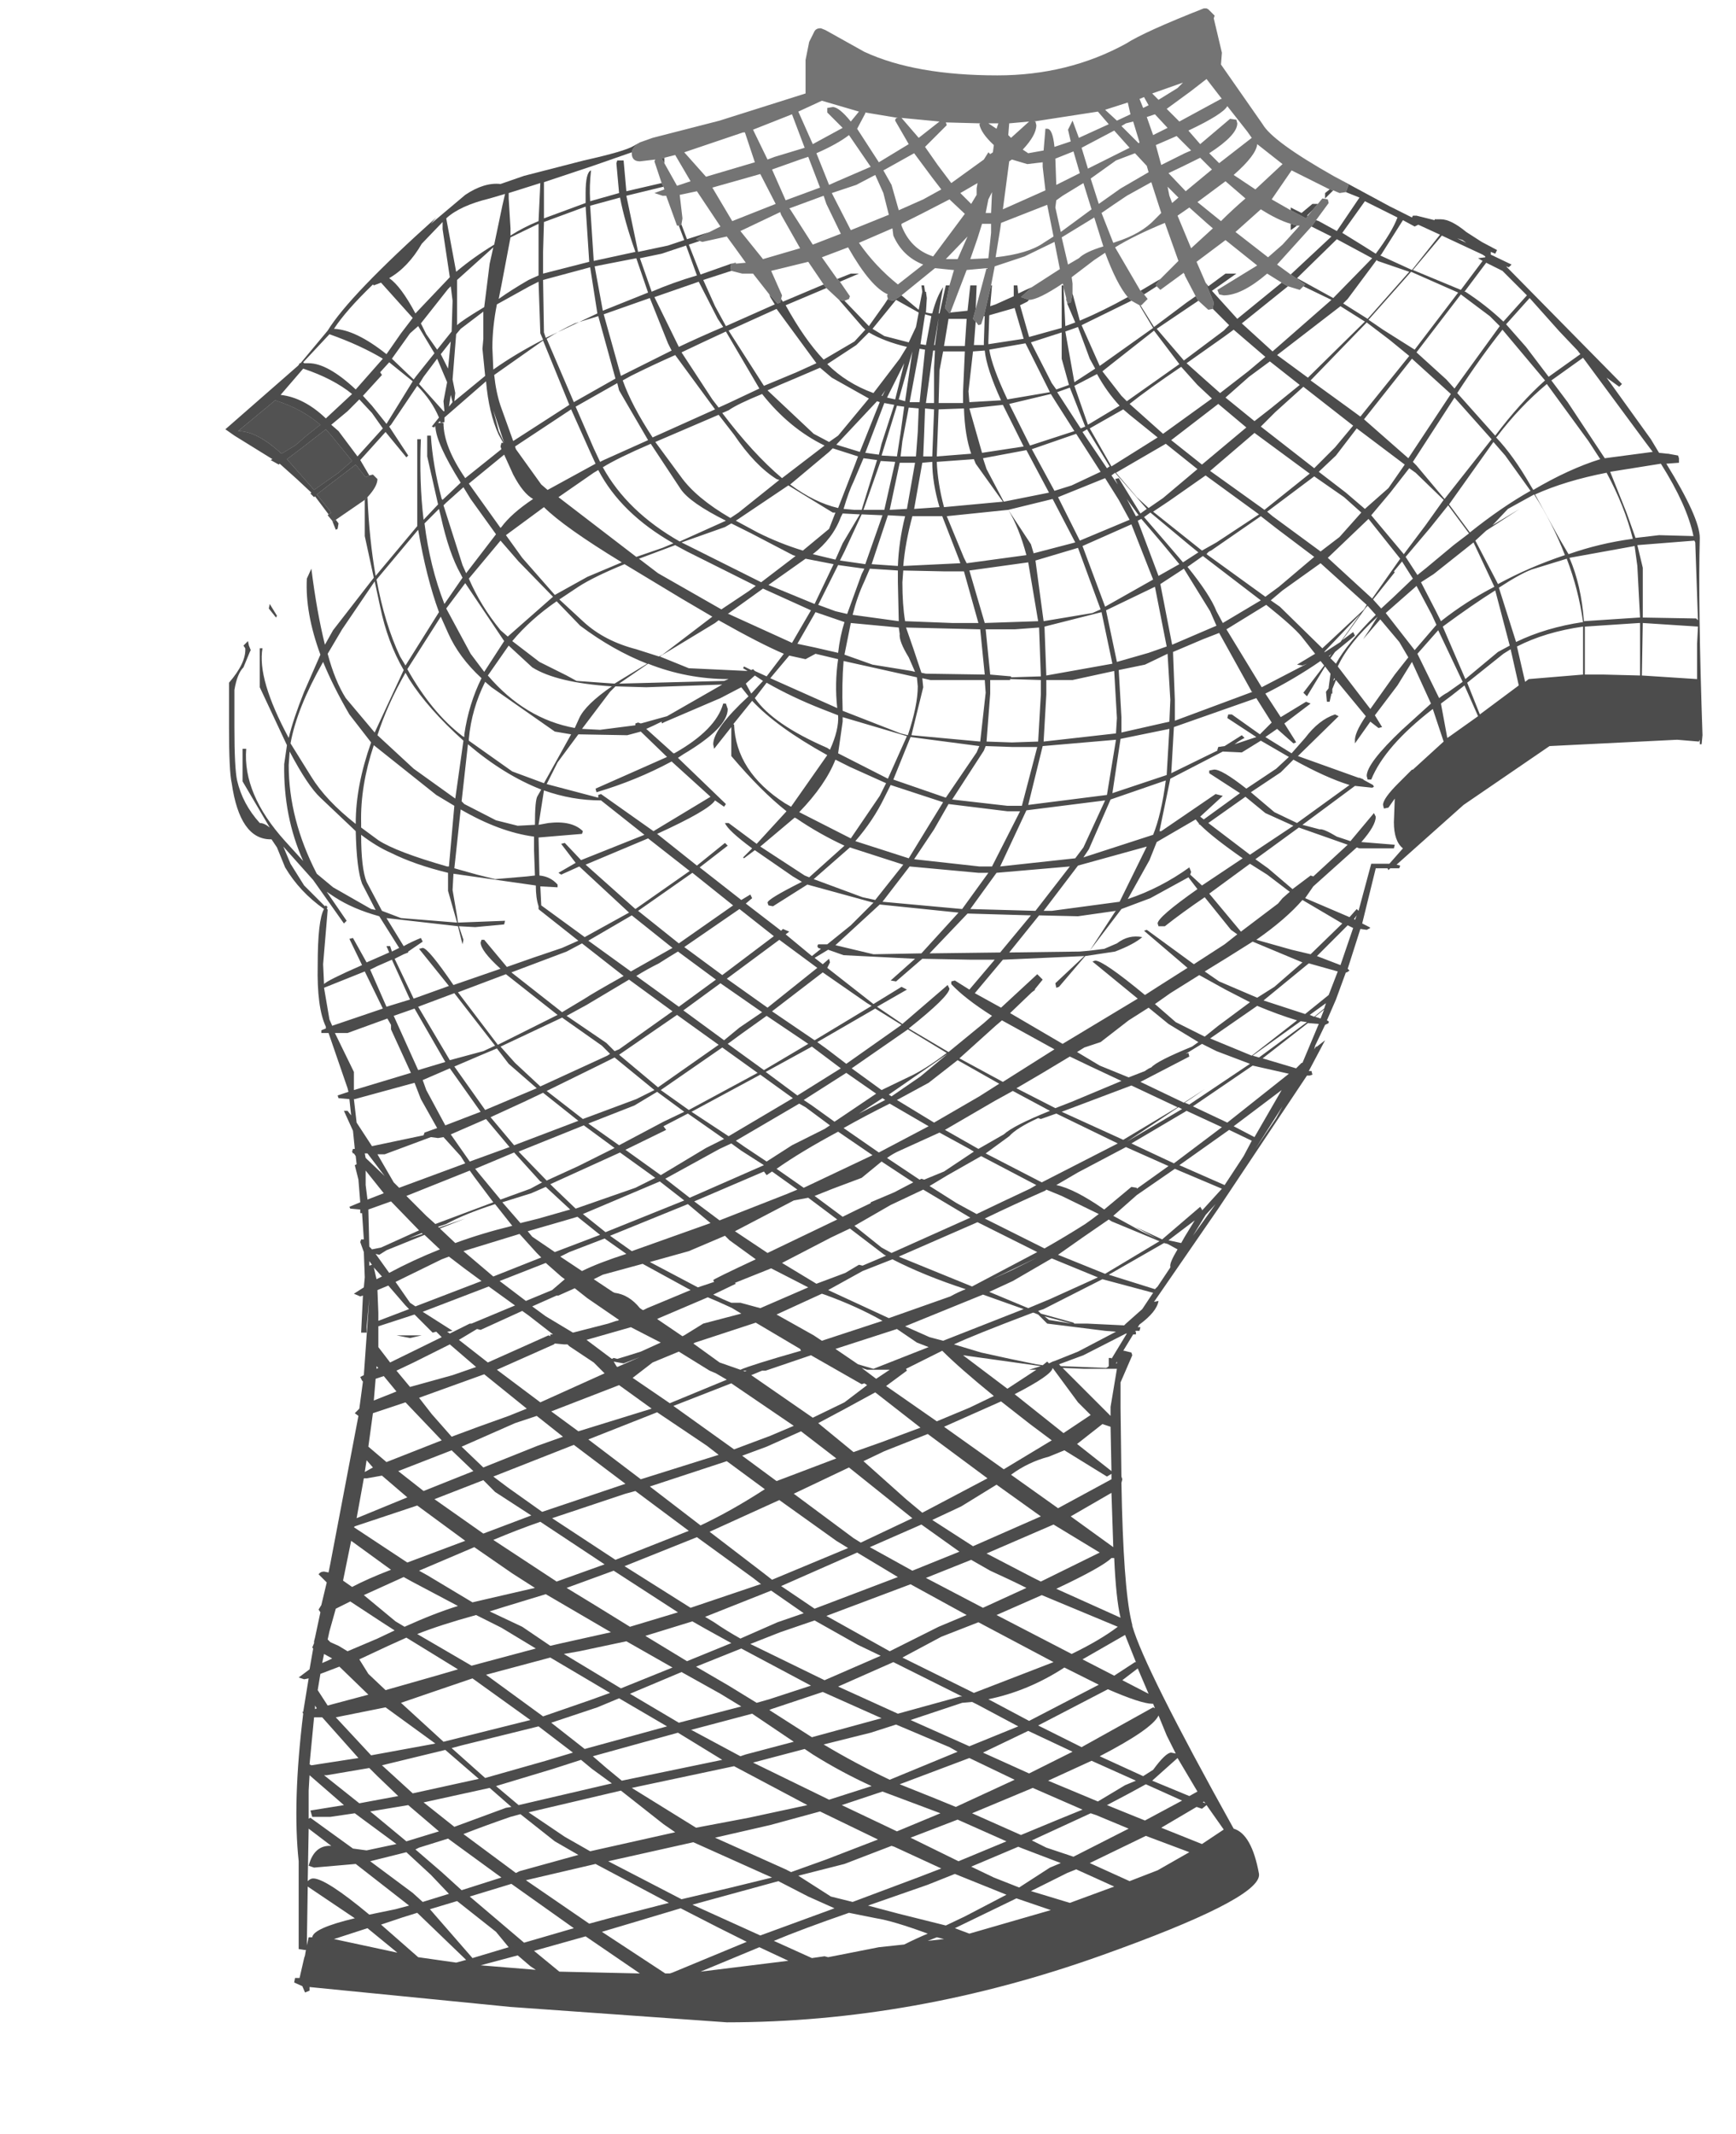 <?xml version="1.0" encoding="UTF-8"?>
<svg xmlns="http://www.w3.org/2000/svg" xmlns:xlink="http://www.w3.org/1999/xlink" width="153px" height="188px" viewBox="0 0 153 188" version="1.1">
<g id="surface1">
<path style=" stroke:none;fill-rule:evenodd;fill:rgb(0%,0%,0%);fill-opacity:0.702;" d="M 117.504 15.492 L 122.527 18.203 L 122.688 18.281 L 124.441 19.16 L 124.523 19 L 124.84 19 L 126.438 19.398 L 126.438 19.32 L 126.996 19.32 C 127.578 19.32 128.324 19.691 129.227 20.438 L 130.586 21.312 L 131.941 22.031 L 131.781 22.352 L 131.383 22.191 L 131.383 22.43 L 133.219 23.309 L 132.977 23.547 L 132.738 23.465 L 142.949 33.832 L 142.711 34.074 L 141.594 33.273 L 145.5 38.699 L 146.219 39.895 L 146.938 39.973 L 147.016 39.973 L 147.895 40.133 L 147.973 40.371 L 147.973 40.77 L 146.859 40.852 C 148.824 44.039 149.809 46.219 149.809 47.391 C 149.703 51.219 149.781 57.012 150.047 64.773 L 149.969 65.57 L 149.809 65.57 L 149.809 65.172 L 149.73 65.332 L 147.816 65.172 L 136.566 65.73 L 128.988 70.914 L 123.086 76.176 L 123.406 76.258 L 123.324 76.496 L 122.527 76.496 L 122.367 76.656 L 122.289 76.496 L 121.25 76.496 L 120.055 81.359 L 120.691 81.68 L 120.773 81.758 L 120.453 81.918 L 119.895 81.84 L 118.777 85.348 L 118.938 85.508 L 118.699 85.668 L 118.617 85.668 L 117.742 88.059 L 116.945 89.895 L 117.102 89.973 L 117.102 90.133 L 116.785 90.293 L 115.906 92.125 L 115.828 92.445 L 115.988 92.207 L 116.066 92.207 L 116.785 91.648 L 115.348 94.359 L 115.586 94.359 L 115.668 94.68 L 115.43 94.758 L 115.188 94.758 L 107.371 106.48 L 101.707 114.695 L 102.105 114.613 C 102 115.25 101.441 115.941 100.43 116.688 L 100.273 116.926 L 100.512 116.926 L 100.43 117.246 L 100.113 117.246 L 100.031 117.324 L 100.113 117.324 L 100.113 117.562 L 99.871 117.562 L 98.996 119 L 99.074 119 L 99.715 119.16 L 99.793 119.398 L 98.758 121.789 L 98.758 124.023 L 98.836 130.086 L 98.914 130.324 L 98.836 130.641 C 98.941 136.703 99.234 140.77 99.715 142.844 L 99.793 143.164 L 99.793 143.242 C 100.484 145.688 103.461 151.641 108.727 161.105 C 109.789 161.422 110.535 162.754 110.961 165.094 L 110.961 165.25 C 110.801 166.688 106.176 169.027 97.082 172.27 C 86.074 176.203 75.062 178.168 64.055 178.168 L 44.992 176.812 L 27.281 175.059 L 27.281 175.379 L 26.883 175.539 L 26.645 174.98 L 25.926 174.66 L 26.004 174.262 L 26.402 174.262 L 26.805 172.508 L 26.883 172.27 L 26.961 171.789 L 26.805 171.789 L 26.324 171.711 L 26.324 163.977 C 25.953 160.52 26.086 156.188 26.723 150.977 L 26.645 150.816 L 26.723 150.816 L 27.203 147.867 L 26.805 147.945 L 26.324 147.789 L 27.281 147.07 L 27.602 145.234 L 27.52 145.156 L 27.68 144.758 L 27.68 144.598 L 27.762 144.277 L 28.238 142.047 L 28.078 141.805 L 28.32 141.406 L 28.797 139.414 L 28.078 138.695 C 28.188 138.535 28.344 138.457 28.559 138.457 L 28.957 138.535 L 29.117 137.738 L 31.59 124.742 L 31.27 124.504 L 31.668 124.102 L 31.988 121.711 L 31.91 121.633 L 31.75 121.312 L 32.066 121.152 L 32.547 114.375 L 32.309 116.926 L 32.309 117.406 L 31.828 117.406 L 31.988 114.137 L 31.75 114.215 L 31.191 113.977 L 32.066 113.418 L 32.148 112.539 L 32.066 110.309 L 31.75 109.43 L 31.828 109.191 L 32.066 109.191 L 31.91 106.879 L 31.75 106.879 L 31.75 106.559 L 30.871 106.48 L 30.793 106.32 L 31.75 105.922 L 31.59 103.93 L 31.27 102.652 L 31.43 102.574 L 31.352 101.855 L 31.191 101.617 L 31.109 101.617 L 31.031 101.457 L 31.109 101.219 L 31.27 101.219 L 31.109 99.621 L 30.312 97.867 L 30.633 97.867 L 30.949 98.266 L 30.793 96.832 L 29.836 96.75 L 29.754 96.512 L 30.711 96.191 L 30.633 95.875 L 28.957 91.008 L 28.32 91.008 L 28.32 90.77 L 28.719 90.609 L 28.719 90.453 C 28.188 89.336 27.945 87.527 28 85.027 C 28 82.371 28.188 80.723 28.559 80.086 C 27.121 79.074 25.98 77.852 25.129 76.418 L 24.41 74.66 L 23.93 73.945 L 23.852 73.945 C 22.043 73.945 20.898 72.297 20.422 69 C 20.262 68.309 20.184 66.66 20.184 64.055 L 20.184 60.148 C 21.191 58.98 21.672 57.969 21.617 57.117 L 21.457 56.879 L 21.855 56.48 L 21.938 56.879 L 22.098 57.277 L 22.016 57.438 L 21.457 58.793 C 21.086 59.164 20.82 59.828 20.66 60.785 L 20.66 64.055 C 20.66 66.5 20.742 68.07 20.898 68.762 C 21.219 70.145 21.883 71.391 22.895 72.508 C 23.16 72.508 23.453 72.641 23.773 72.906 L 21.379 68.84 L 21.379 65.969 L 21.699 65.969 C 21.484 68.629 22.629 71.34 25.129 74.105 L 26.723 75.859 C 25.555 73.254 24.996 70.41 25.047 67.324 L 25.289 65.652 L 22.895 60.547 L 22.895 57.117 L 23.133 57.117 C 22.812 58.926 23.586 61.559 25.445 65.012 C 25.711 63.898 26.164 62.539 26.805 60.945 L 28.238 57.676 C 27.336 55.23 26.938 53 27.043 50.977 L 27.441 50.102 C 27.762 52.652 28.16 54.887 28.637 56.801 L 29.355 55.523 L 32.945 50.898 L 32.148 47.23 L 32.148 44.039 L 32.387 43.801 C 32.492 46.301 32.734 48.613 33.105 50.738 L 36.773 46.352 L 36.773 38.699 L 37.094 38.699 C 36.988 41.195 37.066 43.562 37.332 45.793 L 38.609 44.438 L 37.652 40.211 L 37.652 38.379 L 37.973 38.379 C 38.078 40.078 38.395 41.941 38.93 43.961 L 39.008 44.039 L 39.086 43.961 L 40.602 42.523 C 39.168 40.238 38.422 38.59 38.371 37.582 L 38.371 37.5 L 38.289 37.66 L 38.051 37.582 L 38.688 36.785 C 38.262 35.773 37.625 34.844 36.773 33.992 L 34.461 37.422 L 34.301 37.582 L 35.977 40.133 L 35.816 40.293 L 33.98 38.059 L 31.75 40.531 L 32.547 41.887 L 32.227 42.047 L 31.352 40.93 L 30.312 41.727 C 29.461 42.367 28.664 42.977 27.918 43.562 L 29.195 45.156 L 28.957 45.316 L 27.762 43.723 L 27.68 43.801 L 27.359 43.48 L 27.441 43.402 L 26.164 42.207 L 24.648 40.852 L 24.57 40.93 L 23.852 40.531 L 24.012 40.453 L 20.66 38.379 L 19.863 37.82 L 26.246 32.238 L 26.324 32.16 L 26.402 32 L 26.484 32 L 28.879 29.129 C 30.152 27.055 33.344 23.73 38.449 19.16 L 37.973 19.719 L 41.004 17.168 C 42.117 16.422 43.156 16.102 44.113 16.211 L 46.188 15.492 L 51.453 14.137 C 53.844 13.605 55.309 13.18 55.84 12.859 L 56.398 12.543 C 55.973 12.809 55.734 13.102 55.68 13.418 L 52.25 14.613 L 47.941 16.051 L 47.941 19.238 L 51.613 17.883 L 51.613 17.008 C 51.613 15.785 51.77 15.121 52.09 15.012 C 51.984 15.918 51.957 16.82 52.012 17.727 L 54.562 17.008 L 54.324 14.375 L 54.402 14.137 L 54.961 14.137 L 55.203 16.848 L 58.312 16.129 L 58.473 16.449 L 55.203 17.246 L 56.238 22.191 L 58.871 21.633 L 60.305 21.152 L 59.828 19.879 L 60.066 19.797 L 60.547 21.074 L 62.539 20.438 C 61.957 20.703 61.555 20.914 61.344 21.074 L 61.664 21.234 L 60.707 21.551 L 61.742 24.184 L 64.453 23.227 L 64.852 23.148 L 64.852 23.227 L 64.453 23.227 L 64.375 23.625 L 64.453 23.863 L 61.98 24.664 L 63.02 26.977 L 63.977 28.73 L 68.285 26.816 L 67.887 26.176 L 67.805 25.938 L 68.523 26.734 L 68.762 26.656 L 68.844 26.336 L 69 26.578 L 72.59 25.062 L 72.832 25.379 L 69.242 26.895 C 70.359 28.914 71.473 30.512 72.59 31.68 L 75.305 30.086 L 76.262 29.047 L 76.02 28.809 L 73.949 26.418 L 74.348 26.496 L 74.426 26.496 L 76.578 28.73 L 77.938 26.816 L 78.254 26.336 L 78.336 26.418 L 78.734 26.496 L 79.453 26.02 L 80.969 27.293 L 81.285 25.699 L 81.207 25.141 L 81.445 25.141 L 81.527 25.699 L 81.605 25.699 L 81.684 26.258 L 81.605 27.535 L 82.004 27.613 L 82.164 27.613 C 82.43 26.602 82.75 25.832 83.121 25.301 L 82.723 27.613 L 82.801 27.613 L 83.359 25.141 L 83.68 25.141 L 83.281 27.133 L 83.68 27.613 L 83.758 27.535 L 85.273 27.375 L 85.516 25.141 L 86.074 25.141 L 85.992 27.215 L 85.754 28.09 L 85.992 28.332 L 85.832 30.402 L 86.711 30.402 L 86.711 30.164 L 86.789 27.852 L 86.711 27.852 L 87.348 25.141 L 87.43 25.141 L 87.27 26.977 L 87.746 26.816 L 89.344 26.098 L 89.344 25.141 L 89.664 25.141 L 89.742 25.859 C 90.062 25.699 90.461 25.512 90.938 25.301 L 89.98 26.176 L 90.699 26.418 L 90.539 26.578 L 89.902 26.895 L 90.699 29.688 L 93.57 28.891 L 93.57 25.141 L 93.73 25.141 L 93.73 25.301 L 93.891 28.73 L 94.766 28.41 L 94.051 26.734 L 94.367 26.656 L 94.527 25.859 L 95.168 28.25 C 96.551 27.668 97.957 26.977 99.395 26.176 L 99.715 26.496 L 95.324 28.648 L 96.922 32.238 L 101.629 28.891 L 100.43 26.895 L 100.512 26.895 L 101.707 28.809 L 104.578 26.656 L 105.379 26.098 L 105.617 26.496 L 104.898 26.977 L 101.945 28.969 L 104.34 31.758 L 107.852 29.129 L 108.328 28.648 L 106.895 27.215 L 106.895 27.133 L 106.973 26.656 L 106.254 24.902 L 106.492 25.223 L 108.008 24.105 L 108.965 24.105 L 106.812 25.621 L 109.047 28.09 L 112.957 24.902 L 113.512 25.223 L 109.445 28.492 L 112.156 30.961 L 117.344 26.418 L 114.871 25.223 L 115.027 25.062 L 113.754 24.184 L 117.344 20.836 L 115.586 19.957 L 115.988 19.398 L 116.227 19.48 L 117.82 20.355 L 119.816 17.406 L 118.617 16.926 L 118.859 16.289 L 117.504 15.492 M 29.594 45.793 L 29.836 46.113 L 29.754 46.594 L 29.594 46.672 L 29.277 45.875 L 29.355 45.953 L 29.594 45.793 M 74.027 24.82 L 73.789 24.582 L 74.984 24.105 L 75.703 24.105 L 74.027 24.82 M 93.969 26.258 L 94.051 26.656 L 93.969 26.418 L 93.969 26.258 M 100.828 25.938 L 100.512 25.621 L 102.266 24.582 L 101.867 25.062 L 101.945 25.223 L 100.828 25.938 M 116.145 17.965 L 115.668 18.523 L 115.188 19 L 115.27 19 L 115.109 19.238 L 113.754 18.523 L 113.754 18.281 L 114.711 18.762 L 115.668 17.965 L 116.145 17.965 M 117.184 16.688 L 117.504 16.77 L 116.785 17.484 L 116.785 17.008 L 117.184 16.688 M 130.902 22.59 L 130.664 22.43 L 127.074 20.754 L 124.523 23.785 L 128.75 25.539 L 130.664 22.988 L 130.266 22.75 L 130.902 22.668 L 130.902 22.59 M 130.984 23.148 L 129.07 25.699 L 129.148 25.699 C 130.371 26.496 131.488 27.375 132.5 28.332 L 134.574 26.02 L 132.418 23.863 L 130.984 23.148 M 134.492 30.562 L 136.488 33.195 L 139.281 31.203 L 139.039 30.883 L 137.445 29.207 L 134.812 26.258 L 132.738 28.57 L 134.492 30.562 M 131.301 27.852 L 128.75 25.938 L 124.84 31.043 L 127.473 33.434 L 128.191 34.23 L 132.18 28.73 L 131.301 27.852 M 138.164 35.43 L 141.434 40.371 L 145.66 39.812 L 144.941 38.855 L 139.52 31.52 L 136.727 33.516 L 138.164 35.43 M 131.859 38.539 C 132.871 39.602 133.883 41.012 134.891 42.766 L 135.133 43.164 C 137.207 41.941 139.172 41.035 141.035 40.453 L 139.996 38.855 L 136.328 33.832 C 134.734 35.164 133.27 36.703 131.941 38.457 L 131.859 38.539 M 131.621 38.938 L 127.711 44.438 L 129.547 46.91 C 131.41 45.422 133.191 44.199 134.891 43.242 L 132.66 40.133 L 131.621 38.938 M 131.781 38.379 C 133.27 36.41 134.734 34.789 136.168 33.516 L 132.418 29.047 C 131.145 30.645 129.812 32.504 128.43 34.629 L 131.703 38.297 L 131.781 38.379 M 149.332 47.629 L 144.305 48.027 L 144.785 50.02 L 144.785 54.406 L 149.488 54.488 L 149.648 54.645 L 149.41 47.789 L 149.332 47.629 M 149.57 56.719 L 149.648 55.203 L 144.785 54.887 L 144.703 59.512 L 149.57 59.828 L 149.57 56.719 M 143.348 45.156 L 144.145 47.391 L 146.219 47.148 L 149.25 47.23 C 148.879 45.422 147.922 43.297 146.379 40.852 L 141.91 41.566 L 143.348 45.156 M 144.066 48.105 L 138.32 49.145 C 139.012 50.738 139.438 52.598 139.598 54.727 L 144.465 54.406 L 144.543 54.406 L 144.305 49.863 L 144.066 48.105 M 141.594 41.648 C 139.148 42.125 137.047 42.766 135.289 43.562 L 137.445 47.469 L 138.242 48.824 C 140.051 48.188 141.938 47.734 143.906 47.469 C 143.426 45.555 142.656 43.613 141.594 41.648 M 134.973 50.18 C 134.281 50.445 133.324 50.977 132.102 51.777 L 133.617 56.559 C 135.371 55.711 137.34 55.125 139.52 54.805 C 139.254 52.891 138.773 51.031 138.082 49.223 L 134.973 50.18 M 132.898 44.836 L 131.543 46.273 L 133.934 44.836 L 130.984 46.75 L 130.027 47.629 L 131.859 51.137 L 132.02 51.457 C 133.883 50.445 135.848 49.598 137.922 48.906 C 137.23 47.098 136.328 45.316 135.211 43.562 L 132.898 44.836 M 131.781 52.016 C 130.504 52.812 128.961 53.875 127.156 55.203 L 129.148 59.828 L 132.02 57.438 L 133.059 56.879 L 131.781 52.016 M 134.414 60.07 L 134.734 59.828 L 139.52 59.43 L 139.52 55.203 C 137.285 55.523 135.344 56.109 133.695 56.957 L 134.414 60.07 M 133.137 57.199 L 132.5 57.598 L 129.309 60.148 L 130.426 62.941 L 133.855 60.387 L 133.137 57.199 M 144.465 54.887 L 139.68 55.203 L 139.68 59.43 L 141.352 59.43 L 144.543 59.512 L 144.543 54.887 L 144.465 54.887 M 118.301 20.516 L 119.977 21.551 L 121.25 22.352 C 122.207 21.074 122.848 20.012 123.164 19.16 L 120.293 17.727 L 118.301 20.516 M 124.68 19.957 L 123.645 19.398 L 121.73 22.43 L 121.648 22.508 L 124.441 23.785 L 126.914 20.676 L 125 19.797 L 124.68 19.957 M 128.43 20.996 L 129.227 21.395 L 128.91 21.152 L 128.43 20.996 M 113.754 19.719 L 114.312 19.879 L 113.754 20.277 L 113.754 19.719 M 107.852 29.688 L 104.578 32 L 106.094 33.355 L 107.531 34.629 L 110.004 32.715 L 111.52 31.441 L 108.727 29.047 L 107.852 29.688 M 104.102 32.316 C 102.133 33.648 100.617 34.738 99.555 35.586 L 102.504 38.219 L 106.812 35.109 L 105.535 33.914 L 104.102 32.316 M 99.312 35.348 L 103.941 32.078 L 101.707 29.129 L 97.957 32.078 L 97.16 32.715 L 98.836 34.871 L 99.312 35.348 M 99.555 36.543 L 98.996 36.066 L 96.043 37.742 L 97.957 41.09 L 102.027 38.539 L 99.555 36.543 M 105.934 40.93 L 109.844 37.66 L 107.371 35.586 L 103.223 38.777 L 105.934 40.93 M 108.008 35.027 L 110.562 37.102 L 111.996 35.984 L 114.551 33.914 L 111.918 31.84 L 110.082 33.195 L 108.008 35.027 M 111.121 37.582 L 115.828 41.25 L 117.66 39.414 L 119.258 37.5 L 114.871 34.074 L 112.398 36.305 L 111.121 37.582 M 128.512 25.777 L 124.363 23.945 L 120.613 28.172 L 121.891 29.047 L 124.68 30.805 L 128.512 25.777 M 121.332 22.906 L 118.777 26.336 L 118.379 26.734 L 120.535 28.09 L 124.203 23.945 L 121.41 22.988 L 121.332 22.906 M 120.453 28.41 L 115.508 33.516 L 118.699 35.828 L 119.895 36.703 L 124.203 31.359 L 122.449 29.926 L 120.453 28.41 M 120.934 22.75 L 117.82 21.074 L 114.312 24.504 L 117.504 26.258 L 120.934 22.75 M 118.141 26.977 L 112.555 31.281 L 115.27 33.273 L 120.293 28.332 L 118.141 26.977 M 117.742 40.133 L 116.227 41.566 L 118.617 43.402 L 120.293 44.836 L 122.367 43.004 L 123.805 40.93 L 119.574 37.742 L 117.742 40.133 M 124.523 40.691 L 124.84 41.012 L 127.312 43.961 L 131.461 38.699 L 128.191 35.027 L 124.523 40.691 M 124.441 31.602 L 120.215 36.941 L 124.121 40.371 L 127.871 34.711 L 124.441 31.602 M 77.938 29.605 L 80.09 30.164 L 80.727 28.809 L 80.969 27.535 L 78.973 26.418 L 76.898 28.969 L 77.938 29.605 M 75.465 30.402 L 72.91 32.078 C 74.027 33.195 75.383 34.047 76.98 34.629 L 79.293 31.602 L 79.93 30.562 C 78.602 30.246 77.484 29.82 76.578 29.289 L 75.465 30.402 M 81.527 27.691 L 81.125 30.324 L 81.605 30.402 L 82.082 27.852 L 81.527 27.691 M 81.047 30.723 L 80.168 35.43 L 81.047 35.43 L 81.527 30.805 L 81.047 30.723 M 71.953 32 L 68.441 27.215 L 64.215 29.129 L 67.328 33.992 L 70.199 32.797 L 71.953 32 M 72.273 32.398 L 70.039 33.355 C 69.133 33.727 68.336 34.074 67.645 34.391 L 71.715 38.219 L 73.07 38.938 L 73.867 38.379 L 76.578 35.109 L 73.309 33.273 L 72.273 32.398 M 67.168 34.711 C 65.73 35.297 64.746 35.773 64.215 36.145 L 63.656 36.387 C 65.465 38.777 67.219 40.691 68.922 42.125 L 72.672 39.254 C 70.598 38.246 68.762 36.73 67.168 34.711 M 73.07 39.812 L 69.641 42.684 C 71.074 43.746 72.484 44.438 73.867 44.758 L 75.383 40.852 L 75.621 40.211 L 73.391 39.496 L 73.07 39.812 M 80.09 35.906 L 79.531 38.855 L 79.371 40.211 L 80.727 40.211 L 80.887 38.059 L 80.969 35.984 L 80.09 35.906 M 78.895 35.188 L 79.691 32 L 78.176 35.027 L 78.895 35.188 M 79.77 35.348 L 80.41 30.961 L 79.211 35.188 L 79.77 35.348 M 79.051 35.746 L 77.695 40.133 L 79.051 40.211 L 79.371 38.141 L 79.691 35.828 L 79.051 35.746 M 77.695 34.871 L 77.777 34.871 L 78.016 34.391 L 77.695 34.871 M 77.297 35.348 L 73.707 39.176 L 75.781 39.812 L 77.535 35.43 L 77.297 35.348 M 77.457 40.055 L 77.695 39.098 L 78.812 35.668 L 77.938 35.508 L 77.695 36.145 L 76.262 39.895 L 77.457 40.055 M 76.102 40.371 L 75.223 42.445 C 74.957 42.977 74.664 43.773 74.348 44.836 L 75.305 44.918 L 75.941 44.918 L 77.297 40.531 L 76.102 40.371 M 79.293 40.77 L 78.414 44.918 L 79.93 44.836 L 80.648 40.77 L 79.293 40.77 M 81.285 40.77 L 80.566 44.836 L 82.801 44.68 C 82.375 43.242 82.164 41.914 82.164 40.691 L 81.285 40.77 M 82.164 40.211 L 82.324 36.066 L 81.527 35.984 L 81.445 38.297 L 81.367 40.211 L 82.164 40.211 M 77.617 40.613 L 76.102 44.918 L 77.938 44.918 L 78.895 40.691 L 77.617 40.613 M 90.859 30.164 L 92.695 33.754 L 93.094 34.312 L 94.211 33.914 L 93.57 31.602 L 93.57 29.289 L 90.859 30.164 M 93.891 29.207 L 94.688 33.672 L 96.523 32.477 L 96.043 31.602 L 95.008 28.809 L 93.891 29.207 M 84.238 28.09 L 83.598 28.09 L 83.199 30.484 L 85.035 30.484 L 85.195 28.09 L 84.238 28.09 M 82.723 28.012 L 82.324 30.402 L 82.402 30.402 L 82.723 28.012 M 82.242 30.883 L 81.605 35.508 L 82.324 35.508 L 82.324 32.398 L 82.402 30.883 L 82.242 30.883 M 84.637 30.961 L 83.121 30.961 L 82.801 32.637 L 82.723 35.508 L 84.875 35.508 L 84.875 34.551 L 85.035 30.961 L 84.637 30.961 M 87.109 30.324 L 90.219 29.848 L 89.422 27.133 L 87.188 27.773 L 87.109 30.086 L 87.109 30.324 M 85.754 30.961 L 85.355 34.473 L 85.434 35.43 L 88.227 35.27 C 87.375 33.406 86.898 31.945 86.789 30.883 L 85.754 30.961 M 82.723 36.066 L 82.562 40.211 L 85.594 39.973 C 85.223 38.91 85.008 37.582 84.957 35.984 L 82.723 36.066 M 82.562 40.691 C 82.617 41.969 82.828 43.297 83.199 44.68 L 88.387 44.199 L 85.992 40.852 L 85.832 40.453 L 82.562 40.691 M 90.219 39.336 L 88.387 35.668 L 85.434 35.984 L 86.551 39.895 L 90.219 39.336 M 94.688 33.992 L 95.883 37.422 L 98.676 35.746 C 97.934 34.949 97.266 34.02 96.684 32.957 L 94.688 33.992 M 92.613 34.711 L 88.945 35.586 L 90.777 39.254 L 94.688 37.98 L 93.012 35.348 L 92.613 34.711 M 93.172 34.551 L 95.246 37.742 L 95.645 37.582 L 94.289 34.152 L 93.172 34.551 M 95.406 38.059 L 97.559 41.25 L 97.797 41.09 L 95.805 37.82 L 95.406 38.059 M 90.938 39.574 L 92.934 43.242 L 94.449 42.766 L 97 41.566 L 94.848 38.219 L 90.938 39.574 M 90.379 30.246 L 87.188 30.805 C 87.348 31.812 87.879 33.273 88.785 35.188 L 92.535 34.551 L 90.379 30.246 M 86.633 40.371 L 86.949 41.328 L 88.465 44.199 L 92.453 43.402 L 90.461 39.656 L 86.633 40.371 M 97.957 41.887 L 98.516 42.684 L 98.277 42.207 L 98.598 42.125 L 100.512 45.238 L 101.07 44.836 L 98.277 41.648 L 97.957 41.887 M 91.098 48.746 L 94.766 47.789 L 92.773 43.961 L 88.863 44.918 L 90.859 47.949 L 91.098 48.746 M 95.168 47.629 L 99.555 45.793 L 98.598 44.039 L 97.398 42.125 L 93.25 43.801 L 95.168 47.629 M 91.258 49.383 L 91.977 54.727 L 96.281 54.008 L 97 53.688 L 95.008 48.266 L 91.258 49.383 M 83.281 50.34 L 79.609 50.262 L 79.531 51.297 C 79.531 52.625 79.609 53.77 79.77 54.727 L 83.918 54.887 L 86.23 54.887 L 84.957 50.34 L 83.281 50.34 M 85.195 49.621 L 90.461 48.906 C 90.035 47.309 89.504 45.98 88.863 44.918 L 83.441 45.477 L 84.957 49.145 L 85.195 49.621 M 84.559 49.383 L 83.043 45.477 L 80.41 45.477 C 79.984 47.07 79.719 48.531 79.609 49.863 L 84.637 49.621 L 84.559 49.383 M 86.871 55.445 L 87.27 59.43 L 89.105 59.59 L 89.105 59.672 L 91.734 59.59 L 91.578 55.285 L 89.422 55.445 L 86.871 55.445 M 89.023 59.91 L 87.27 59.91 L 87.27 61.105 L 86.949 65.332 L 89.184 65.41 L 91.496 65.332 L 91.734 61.184 L 91.734 59.91 L 89.023 59.828 L 89.023 59.91 M 86.391 55.445 L 79.852 55.285 L 80.488 57.117 L 81.207 59.27 L 81.605 59.352 L 86.789 59.43 L 86.391 55.445 M 94.527 59.91 L 92.215 59.91 L 92.215 61.184 L 91.977 65.332 L 98.355 64.613 L 98.438 63.258 L 98.199 59.113 L 94.527 59.91 M 98.039 58.473 L 97.082 53.93 L 92.055 55.203 L 92.215 59.512 L 98.039 58.473 M 90.621 49.543 L 85.434 50.262 L 86.789 54.887 L 91.496 54.727 L 90.621 49.543 M 97.398 53.449 L 101.629 51.059 L 99.715 46.195 L 95.406 48.105 L 97.398 53.449 M 78.254 45.395 L 76.82 49.703 L 79.133 49.863 C 79.188 48.426 79.398 46.965 79.77 45.477 L 78.254 45.395 M 75.941 45.316 L 74.426 48.586 L 74.027 49.383 L 76.262 49.703 L 77.777 45.395 L 75.941 45.316 M 74.266 45.238 L 74.105 45.555 C 73.629 46.832 72.805 47.922 71.633 48.824 L 73.629 49.305 L 74.266 47.867 L 75.781 45.316 L 74.266 45.238 M 76.18 50.102 L 73.867 49.781 L 72.113 53.289 L 73.629 53.848 L 74.664 54.09 L 75.941 50.578 L 76.18 50.102 M 76.66 50.102 L 76.18 51.219 C 75.754 52.121 75.41 53.105 75.145 54.168 L 79.211 54.727 L 79.133 51.297 L 79.133 50.262 L 76.66 50.102 M 73.391 45.156 L 69.48 42.766 L 64.852 45.875 L 66.77 46.91 C 68.043 47.551 69.375 48.082 70.758 48.508 L 73.07 46.594 L 73.629 45.156 L 73.391 45.156 M 68.441 42.207 C 67.168 41.41 65.918 40.105 64.695 38.297 L 63.336 36.543 L 57.754 38.938 L 59.988 41.969 C 60.891 43.242 62.355 44.465 64.375 45.637 L 65.094 45.156 L 68.684 42.285 L 68.441 42.207 M 69.879 48.906 L 66.211 46.992 L 64.453 46.113 L 63.895 46.434 L 60.066 47.789 L 60.547 48.027 L 67.086 51.297 L 70.117 48.984 L 69.879 48.906 M 70.996 49.223 L 67.727 51.535 L 71.793 53.211 L 73.469 49.703 L 70.996 49.223 M 67.887 59.75 L 73.789 62.383 C 73.629 60.945 73.656 59.512 73.867 58.074 L 71.875 57.598 L 70.996 58.074 L 69.559 57.758 L 67.887 59.75 M 66.367 58.953 L 66.527 59.113 L 67.566 59.59 L 69.082 57.598 C 67.699 57.012 65.785 56.027 63.336 54.645 L 63.02 54.887 L 58.152 57.836 L 60.707 58.871 L 65.891 59.113 L 65.492 58.871 L 65.57 58.715 L 66.211 59.031 L 66.367 58.953 M 66.527 59.512 L 65.73 60.227 L 66.211 61.105 L 67.246 59.988 L 66.527 59.512 M 69.801 56.641 L 71.473 53.77 L 67.246 51.855 L 64.137 54.09 L 64.215 54.09 L 69.641 56.559 L 69.801 56.641 M 73.867 57.516 C 73.973 56.559 74.16 55.656 74.426 54.805 L 71.875 53.93 L 70.277 56.719 L 71.793 57.039 L 73.867 57.516 M 76.898 58.555 L 80.328 59.113 L 80.648 59.191 L 80.09 57.914 C 79.504 56.957 79.238 56.27 79.293 55.844 L 79.211 55.285 L 74.984 54.887 L 74.426 57.676 L 76.898 58.555 M 80.809 59.672 L 74.348 58.234 C 74.238 59.562 74.215 61.027 74.266 62.621 L 79.371 64.613 L 80.012 64.773 C 80.594 63.02 80.887 61.586 80.887 60.469 L 80.809 59.672 M 81.367 60.547 L 80.328 64.773 L 86.391 65.332 L 86.871 61.027 L 86.789 59.91 L 82.004 59.91 L 81.285 59.75 L 81.367 60.547 M 74.266 63.578 L 73.867 66.367 L 78.254 68.602 L 79.93 64.855 L 74.266 63.18 L 74.266 63.578 M 78.094 69 L 74.906 67.566 L 73.629 66.926 C 73.043 68.414 71.98 69.957 70.438 71.551 L 74.984 73.863 L 77.535 70.117 L 78.094 69 M 77.938 70.277 C 77.297 71.605 76.445 72.883 75.383 74.105 L 80.09 75.617 L 81.844 72.75 L 83.121 70.676 L 78.496 69.16 L 77.938 70.277 M 78.734 68.68 L 83.359 70.277 L 86.074 66.289 L 86.312 65.73 L 80.25 64.934 L 78.734 68.68 M 72.434 62.461 C 70.676 61.77 69.055 61 67.566 60.148 L 66.527 61.504 C 67.594 63.047 69.719 64.508 72.91 65.891 L 73.148 66.051 C 73.68 64.879 73.922 63.871 73.867 63.02 L 72.434 62.461 M 66.289 61.742 L 64.613 63.816 L 64.695 63.816 C 64.801 66.582 66.289 68.895 69.16 70.754 L 69.719 71.074 L 72.91 66.527 C 69.934 64.879 67.727 63.285 66.289 61.742 M 67.008 74.582 L 70.918 77.133 L 71.316 77.293 L 74.426 74.504 C 72.938 73.812 71.527 73.016 70.199 72.109 L 70.039 72.031 L 67.008 74.582 M 69.32 71.473 C 67.832 70.301 66.211 68.68 64.453 66.609 L 64.453 64.055 L 62.938 65.969 L 62.859 65.57 C 62.859 64.668 63.895 63.258 65.969 61.344 L 65.332 60.547 L 63.496 61.504 L 58.473 63.656 C 58.367 63.766 58.312 63.738 58.312 63.578 C 57.781 63.844 57.328 64.055 56.957 64.215 L 59.348 66.367 L 59.43 66.367 C 61.875 64.988 63.312 63.523 63.738 61.984 L 63.977 61.984 L 64.137 62.461 C 64.137 63.578 62.832 64.906 60.227 66.449 L 59.75 66.766 L 63.977 70.836 L 63.816 71.074 L 63.02 70.516 C 62.648 71.102 60.945 72.082 57.914 73.465 L 61.422 76.258 L 63.895 74.262 L 64.137 74.504 L 61.664 76.418 L 65.332 79.289 L 66.129 78.809 L 66.289 79.129 L 65.73 79.605 L 68.844 82 L 69 81.84 L 69.559 82.078 L 69.242 82.316 L 71.555 84.23 L 72.352 83.594 L 72.113 83.512 L 72.031 83.355 L 72.113 83.195 L 72.91 83.195 L 74.984 81.52 L 76.98 79.527 L 71.156 77.93 L 68.125 79.844 L 67.727 79.766 L 67.645 79.527 C 67.645 79.312 68.656 78.703 70.676 77.691 L 69.879 77.215 L 66.527 74.902 L 65.57 75.617 L 65.492 75.539 L 66.289 74.742 C 64.852 73.68 64.055 72.934 63.895 72.508 L 64.215 72.508 L 66.688 74.344 L 69.32 71.473 M 74.906 74.66 L 71.715 77.453 L 76.02 79.047 L 77.137 79.289 L 79.609 76.176 L 74.906 74.66 M 77.777 79.445 L 84.797 80.086 L 87.109 76.895 L 86.23 76.895 L 80.168 76.336 L 77.777 79.445 M 98.355 65.172 L 91.895 65.73 L 90.621 70.914 L 97.559 70.035 L 98.355 65.172 M 83.918 70.438 L 88.785 70.992 L 90.062 70.992 L 91.418 65.809 L 89.184 65.809 L 86.871 65.73 L 86.711 66.129 L 83.918 70.438 M 88.785 71.473 L 83.598 70.836 L 82.324 73.066 L 80.566 75.699 L 86.312 76.336 L 87.43 76.336 L 89.902 71.473 L 88.785 71.473 M 85.516 80.086 L 91.258 80.246 L 94.289 76.336 L 87.828 76.895 L 85.516 80.086 M 95.484 74.66 L 97.398 70.516 L 90.461 71.391 L 88.148 76.336 L 94.766 75.617 L 95.484 74.66 M 92.695 80.246 L 98.676 79.445 L 101.07 74.582 L 95.008 76.258 L 91.977 80.246 L 92.695 80.246 M 98.355 80.246 L 95.008 80.723 L 91.578 80.645 L 88.945 83.914 L 95.168 83.832 L 96.043 83.754 L 98.277 80.324 L 98.355 80.246 M 95.484 75.539 L 101.629 73.547 C 102.105 72.375 102.48 70.781 102.746 68.762 L 102.504 68.84 L 97.879 70.438 L 95.965 74.82 L 95.484 75.539 M 77.535 79.688 L 73.629 83.273 L 76.98 84.07 L 81.207 83.992 L 84.477 80.402 L 77.535 79.688 M 124.203 41.25 L 122.527 43.402 L 120.852 45.395 L 123.723 48.824 L 125.641 46.273 L 127.234 44.039 L 124.762 41.648 L 124.203 41.25 M 122.848 50.34 L 122.926 50.418 L 121.012 52.812 L 121.73 53.609 L 122.766 52.652 L 124.523 50.977 L 123.566 49.465 L 122.848 50.34 M 125.719 50.02 L 128.113 48.027 L 129.469 46.992 L 127.633 44.52 L 126.039 46.512 L 123.883 49.062 L 124.922 50.66 L 125.719 50.02 M 126.355 50.578 L 125.238 51.297 L 126.516 53.77 L 126.996 54.727 C 128.484 53.555 130.051 52.547 131.703 51.695 L 129.867 47.789 L 126.355 50.578 M 115.828 41.969 L 111.68 45.078 L 112.156 45.477 L 116.387 48.586 L 118.059 47.309 L 119.977 45.156 L 118.461 43.801 L 115.828 41.969 M 117.023 49.145 L 120.934 52.734 L 123.406 49.223 L 120.613 45.715 L 117.023 49.145 M 120.375 53.531 L 118.301 56.402 L 119.258 55.684 L 119.418 56 L 117.66 57.438 L 117.262 57.996 L 117.742 58.473 C 118.379 57.305 119.551 55.867 121.25 54.168 L 120.535 53.371 L 120.375 53.531 M 120.453 53.289 L 116.387 49.621 L 113.035 52.016 L 111.996 52.891 L 112.797 53.449 L 116.543 57.117 L 120.215 53.688 L 120.453 53.289 M 121.41 54.328 C 119.711 55.867 118.539 57.332 117.902 58.715 L 120.773 62.461 L 122.926 59.43 L 124.121 57.914 L 123.324 56.559 L 121.648 54.566 L 120.133 56.32 L 120.773 55.363 L 121.41 54.328 M 116.785 57.438 L 118.141 56.559 L 119.895 54.09 L 116.703 57.438 L 116.785 57.438 M 117.344 57.598 L 117.102 57.836 L 117.184 57.836 L 117.344 57.598 M 114.711 56.082 C 114.23 55.496 113.195 54.566 111.598 53.289 L 108.09 55.445 L 111.199 60.547 L 115.188 58.473 L 114.789 58.633 L 114.312 58.555 L 115.906 57.598 L 114.711 56.082 M 116.785 58.715 L 115.188 61.344 L 114.871 61.027 L 116.703 58.633 L 116.387 58.234 C 114.844 59.297 113.223 60.254 111.52 61.105 L 112.875 63.18 L 115.109 61.824 L 115.508 61.984 L 113.195 63.738 L 114.152 65.254 L 114.23 65.41 L 113.992 65.492 L 112.555 64.215 L 111.52 64.934 L 113.832 66.367 L 115.027 65.012 C 115.828 63.949 116.703 63.258 117.66 62.941 L 117.98 63.098 L 114.391 66.609 L 119.734 68.523 L 119.816 68.523 L 120.215 68.68 L 120.133 68.68 L 121.012 69.16 L 121.09 69.32 L 120.934 69.398 L 119.418 69.238 L 114.789 72.668 L 116.305 73.066 C 116.52 73.016 117.023 73.227 117.82 73.707 L 119.02 74.105 L 121.09 71.633 L 121.25 71.949 C 121.25 72.48 120.824 73.227 119.977 74.184 L 122.926 74.422 L 122.848 74.742 L 119.816 74.742 L 119.574 74.66 L 115.746 78.09 L 115.027 79.129 L 118.938 80.801 L 119.574 80.086 L 119.734 80.246 L 120.852 76.098 L 122.449 76.098 L 123.645 74.742 C 123.113 74.316 122.848 73.547 122.848 72.43 L 122.926 70.355 L 122.367 71.152 L 121.969 71.234 L 121.891 70.914 C 121.891 70.543 122.34 69.902 123.246 69 L 124.441 67.805 L 124.523 67.805 L 127.234 65.332 L 126.277 62.461 C 123.457 64.641 121.648 66.715 120.852 68.68 L 120.535 68.68 L 120.453 68.363 C 120.453 67.617 121.492 66.262 123.566 64.297 L 126.117 61.984 L 124.441 58.316 L 123.164 60.387 L 121.172 63.02 L 121.809 64.055 L 121.492 64.137 L 120.773 63.578 L 119.418 65.492 L 119.418 65.332 C 119.363 64.855 119.684 64.109 120.375 63.098 L 117.742 59.91 L 117.422 60.707 L 117.422 61.105 L 117.344 61.105 L 117.184 61.824 L 116.945 61.824 L 116.863 60.945 L 117.102 60.629 L 117.102 60.547 L 117.262 59.352 L 116.785 58.715 M 117.582 59.75 L 117.504 59.988 L 117.66 59.828 L 117.582 59.75 M 124.762 51.695 L 122.129 54.008 L 124.68 57.277 L 126.598 55.047 L 126.195 54.168 L 124.84 51.617 L 124.762 51.695 M 126.754 55.523 L 124.922 57.598 L 126.836 61.504 C 127.102 61.293 127.34 61.133 127.555 61.027 L 128.91 60.07 L 126.754 55.523 M 110.961 45.316 L 106.254 41.887 L 103.062 44.121 L 101.629 45.078 L 105.934 48.508 L 107.211 47.789 L 110.961 45.316 M 111.121 45.477 L 106.734 48.508 C 106.574 48.559 106.441 48.664 106.336 48.824 L 111.52 52.574 L 112.715 51.695 L 115.828 49.062 L 112.555 46.594 L 111.121 45.477 M 111.441 44.918 L 115.43 41.727 L 110.562 38.141 L 106.652 41.488 L 111.441 44.918 M 105.535 41.328 L 102.746 39.098 L 98.355 41.648 L 100.191 43.801 L 101.23 44.758 L 102.504 43.879 L 105.535 41.328 M 99.312 43.961 L 100.113 45.477 L 100.352 45.395 L 99.312 43.961 M 100.828 45.555 L 102.824 47.867 L 104.262 49.543 L 105.617 48.664 L 104.738 47.949 L 101.387 45.156 L 100.828 45.555 M 100.273 45.875 L 102.105 50.738 L 103.941 49.703 L 102.426 47.867 L 100.59 45.715 L 100.273 45.875 M 104.66 49.941 C 105.988 51.59 106.84 52.891 107.211 53.848 L 107.77 54.887 L 111.121 52.891 L 106.016 48.984 L 104.66 49.941 M 103.305 56.801 L 107.211 55.125 L 106.652 53.848 L 104.34 50.102 L 102.266 51.457 L 103.305 56.801 M 101.23 57.516 L 102.824 56.957 L 101.789 51.695 L 97.48 53.77 L 98.438 58.316 L 101.23 57.516 M 98.598 59.031 L 98.836 63.18 L 98.836 64.535 L 103.062 63.578 L 103.145 61.664 L 102.902 57.598 L 100.91 58.555 L 98.598 59.031 M 103.383 57.438 L 103.543 61.664 L 103.543 63.496 L 110.402 60.945 L 110.324 60.945 L 107.449 55.762 L 106.016 56.32 L 103.383 57.438 M 112.078 63.656 L 110.723 61.504 L 103.461 64.055 L 103.223 68.203 L 103.223 68.121 L 107.293 66.129 L 107.293 66.051 L 107.371 65.809 L 107.93 65.73 L 109.445 64.773 L 109.684 65.012 C 109.367 65.172 109.074 65.359 108.809 65.57 L 110.723 64.934 L 108.168 63.258 L 108.25 62.941 L 108.566 62.941 L 111.039 64.695 L 112.078 63.656 M 106.973 67.805 C 107.398 67.75 108.355 68.309 109.844 69.48 L 112.477 67.723 L 113.594 66.688 L 111.121 65.254 L 109.445 66.289 L 107.77 66.211 L 103.145 68.602 L 102.188 73.227 L 102.344 73.227 L 107.133 69.957 L 107.77 70.117 L 105.777 71.949 L 106.094 72.191 L 109.285 69.879 L 106.574 68.121 L 106.574 67.883 L 106.973 67.805 M 112.875 68.043 L 110.242 69.797 L 112.316 71.551 L 114.312 72.508 L 118.938 69.16 C 117.555 68.734 115.906 67.988 113.992 66.926 L 112.875 68.043 M 103.062 64.215 L 98.758 65.094 L 98.039 69.879 L 102.824 68.281 L 103.062 64.215 M 105.617 72.59 L 105.695 72.59 L 105.379 72.191 L 101.945 74.184 L 101.309 75.777 L 99.395 79.207 C 101.309 78.57 103.117 77.641 104.82 76.418 L 104.977 76.816 L 104.898 77.055 L 105.934 78.012 L 109.523 75.617 C 107.77 74.395 106.52 73.414 105.777 72.668 L 105.617 72.59 M 98.836 80.086 L 96.043 83.754 L 97.32 83.594 L 98.438 83.113 C 99.129 82.582 99.871 82.398 100.672 82.559 C 100.191 82.98 99.395 83.406 98.277 83.832 L 95.645 84.23 L 93.332 86.941 L 93.094 87.023 L 93.012 86.625 L 95.566 84.23 L 88.387 84.551 L 85.914 87.5 L 88.227 88.777 L 91.418 85.828 L 91.895 86.305 L 91.18 87.184 L 91.258 87.184 L 90.938 87.422 L 89.023 89.254 L 93.652 91.965 L 100.273 87.98 L 96.281 84.711 L 96.523 84.629 C 97 84.629 98.465 85.641 100.91 87.66 L 102.027 86.941 L 104.66 85.27 L 100.828 82 L 101.07 81.918 L 105.219 84.949 L 107.93 83.195 L 109.047 82.316 L 108.488 81.918 L 106.176 79.047 C 104.844 79.953 103.676 80.801 102.664 81.602 L 102.105 81.602 L 102.027 81.359 C 102.027 80.988 103.195 79.977 105.535 78.332 L 104.738 77.293 L 101.387 79.129 L 98.836 80.086 M 113.992 72.75 L 111.52 71.633 L 109.766 70.195 L 106.492 72.508 L 110.164 75.301 L 111.121 74.66 L 113.992 72.75 M 106.574 78.73 L 109.367 82.078 L 112.637 79.605 L 113.035 79.129 L 113.672 78.57 L 111.68 77.055 L 110.164 76.098 L 106.574 78.73 M 113.914 78.332 L 115.508 77.133 L 115.746 77.215 L 118.777 74.422 L 114.473 72.906 L 110.641 75.699 L 111.758 76.496 L 113.914 78.332 M 126.996 61.984 L 127.555 65.012 L 127.793 64.855 L 130.266 63.098 L 129.07 60.387 L 127.953 61.266 L 126.996 61.984 M 52.012 18.125 L 52.328 22.988 L 56 22.191 C 55.359 20.383 54.91 18.789 54.645 17.406 L 52.012 18.125 M 58.551 13.898 L 58.551 14.375 L 58.312 13.977 L 58.551 13.898 M 39.008 19.559 L 37.172 21.473 C 36.375 22.855 35.418 23.863 34.301 24.504 C 34.992 24.98 35.766 26.02 36.613 27.613 L 39.645 24.422 L 39.008 20.195 L 39.008 19.559 M 44.512 17.086 L 43.156 17.484 C 41.402 17.91 40.125 18.496 39.328 19.238 L 40.203 23.945 C 41.215 23.094 42.332 22.297 43.555 21.551 L 44.273 18.125 L 44.512 17.086 M 44.992 20.754 C 45.734 20.277 46.559 19.852 47.465 19.48 L 47.621 16.129 L 44.832 17.008 L 44.832 17.484 L 44.992 20.117 L 44.992 20.754 M 44.992 20.914 L 44.191 25.141 L 43.953 26.336 C 44.699 25.805 45.574 25.246 46.586 24.664 L 47.465 24.266 L 47.465 19.719 L 44.992 20.914 M 47.863 24.105 L 51.93 23.066 L 51.613 18.203 L 47.941 19.559 L 47.863 22.191 L 47.863 24.105 M 46.664 25.223 L 43.793 26.816 C 43.527 28.145 43.395 29.422 43.395 30.645 L 43.477 32.559 C 44.75 31.652 46.215 30.777 47.863 29.926 L 47.621 29.367 L 47.465 24.82 L 46.664 25.223 M 43.477 21.793 L 40.285 24.664 L 40.285 28.648 C 40.551 28.383 41.348 27.852 42.676 27.055 L 43.156 23.227 L 43.477 21.793 M 42.598 27.453 L 40.602 28.969 L 40.203 29.445 L 39.887 33.434 L 40.125 34.629 L 40.043 35.348 L 42.758 33.117 L 42.52 30.723 L 42.598 29.848 L 42.598 27.453 M 48.102 29.766 L 52.648 27.613 L 52.012 23.547 L 47.863 24.664 L 47.941 29.289 L 48.102 29.766 M 39.488 25.461 L 37.094 28.492 L 37.57 29.445 L 38.527 30.805 L 39.805 29.207 L 39.887 26.496 L 39.727 25.223 L 39.488 25.461 M 36.375 28.012 L 33.582 24.902 L 32.945 25.141 L 32.867 25.062 C 31.27 26.602 30.125 27.906 29.434 28.969 C 30.711 29.023 32.254 29.766 34.062 31.203 L 35.34 29.367 L 36.375 28.012 M 36.137 29.367 L 34.539 31.602 L 36.457 33.434 L 36.695 33.117 L 38.289 31.121 L 36.855 28.73 L 36.137 29.367 M 39.566 35.828 L 39.887 35.43 L 39.727 34.789 L 39.566 35.828 M 39.406 33.672 L 38.527 31.602 L 37.332 33.195 L 36.934 33.832 L 39.086 36.227 L 39.168 36.227 L 39.086 35.348 L 39.406 33.672 M 39.488 32.477 L 39.727 30.086 L 38.848 31.203 L 39.488 32.477 M 34.301 31.918 L 33.504 32.797 L 33.664 33.035 L 31.988 34.871 L 32.785 35.746 L 34.062 37.344 L 36.375 33.594 L 34.301 31.918 M 39.168 37.184 L 38.848 37.262 L 39.086 37.262 C 39.086 38.645 39.727 40.266 41.004 42.125 L 44.191 39.574 L 44.113 39.336 L 44.191 39.016 L 44.352 39.016 L 43.953 38.297 C 43.367 37.023 42.996 35.453 42.836 33.594 L 39.168 36.785 L 39.168 37.184 M 38.609 37.262 L 38.848 37.262 L 38.77 37.102 L 38.609 37.262 M 44.113 35.746 L 45.23 38.855 L 50.176 35.668 L 47.863 30.004 L 43.555 33.035 C 43.66 34.047 43.848 34.949 44.113 35.746 M 45.469 39.574 L 47.703 42.684 L 48.262 43.164 L 52.488 40.852 L 52.012 39.812 L 50.336 36.066 L 45.391 39.336 L 45.469 39.574 M 44.434 39.016 L 43.477 36.145 L 43.953 37.98 L 44.434 39.016 M 58.312 22.352 L 56.398 22.75 L 57.434 25.699 C 58.656 25.168 59.988 24.688 61.422 24.266 L 60.465 21.633 L 58.312 22.352 M 58.871 30.246 L 57.273 26.258 L 53.207 27.691 L 54.723 33.117 L 59.191 30.883 L 58.871 30.246 M 63.258 28.09 L 61.582 24.82 L 57.676 26.176 L 59.828 30.562 C 61.051 29.98 62.355 29.395 63.738 28.809 L 63.258 28.09 M 60.066 31.043 L 62.781 35.188 L 63.336 35.906 L 64.215 35.508 L 66.926 34.23 L 63.977 29.207 C 62.594 29.848 61.289 30.457 60.066 31.043 M 56.078 22.75 L 52.41 23.465 L 53.129 27.375 L 57.117 25.777 L 56.078 22.75 M 50.656 28.492 C 49.855 28.863 49.031 29.312 48.18 29.848 L 50.574 35.43 L 54.242 33.355 L 52.727 27.852 L 50.656 28.492 M 54.883 33.516 C 55.414 35.004 56.293 36.676 57.516 38.539 L 63.02 36.066 L 59.508 31.281 C 58.074 31.918 56.77 32.531 55.602 33.117 L 54.883 33.516 M 54.402 33.754 L 50.734 35.828 L 52.328 39.496 L 52.887 40.691 L 53.207 40.531 L 57.117 38.777 L 54.562 34.391 L 54.402 33.754 M 20.98 37.98 C 22.098 37.98 23.371 38.645 24.809 39.973 L 26.004 39.254 L 27.121 38.297 L 28.238 37.422 C 27.121 36.465 25.793 35.746 24.25 35.27 L 20.98 37.98 M 26.805 32 L 27.203 32 C 28.32 32 29.703 32.77 31.352 34.312 L 33.742 31.602 C 32.414 30.805 30.844 30.086 29.035 29.445 L 26.723 31.918 L 26.805 32 M 28.719 37.82 L 26.562 39.496 L 25.289 40.453 L 27.68 43.164 L 29.836 41.648 L 31.031 40.613 L 29.277 38.457 L 28.719 37.82 M 31.508 40.211 L 33.742 37.742 L 32.785 36.387 L 31.668 35.188 L 30.633 36.227 L 29.195 37.422 L 29.836 37.98 L 31.508 40.211 M 31.031 34.711 C 29.914 33.805 28.477 33.062 26.723 32.477 L 24.73 34.789 C 26.113 34.949 27.441 35.641 28.719 36.863 L 31.031 34.711 M 23.691 53.609 L 23.773 53.211 L 24.41 54.246 L 24.328 54.406 L 23.691 53.609 M 33.023 51.219 L 30.152 55.445 L 28.879 57.598 C 29.301 59.191 29.836 60.496 30.473 61.504 L 33.023 64.535 L 35.578 59.031 C 34.621 57.383 33.93 55.523 33.504 53.449 L 33.023 51.219 M 30.793 62.941 C 29.836 61.293 29.062 59.75 28.477 58.316 C 26.938 61.027 25.98 63.418 25.605 65.492 L 27.441 68.441 C 28.293 69.824 29.594 71.207 31.352 72.59 L 31.352 72.508 C 31.352 70.328 31.801 67.965 32.707 65.41 L 30.793 62.941 M 25.445 67.406 C 25.445 70.594 26.27 73.785 27.918 76.977 L 29.355 78.172 L 32.707 80.086 L 33.105 80.164 L 31.91 77.852 C 31.59 77 31.402 75.461 31.352 73.227 L 28.238 70.277 C 27.496 69.586 26.59 68.23 25.527 66.211 L 25.445 67.406 M 25.605 76.098 L 26.805 78.012 L 28.637 79.844 L 28.719 79.766 L 28.879 79.926 L 28.797 80.004 L 28.879 80.164 L 28.477 84.949 L 28.559 86.703 C 28.719 86.492 29.836 85.934 31.91 85.027 L 30.793 82.715 L 31.109 82.637 L 32.309 84.789 L 34.301 83.914 L 34.062 83.355 L 34.383 83.355 L 34.539 83.832 L 35.18 83.512 L 33.426 80.723 C 31.883 80.297 30.578 79.738 29.516 79.047 L 28.797 78.57 L 30.551 81.121 L 30.312 81.359 L 27.602 77.531 L 24.969 74.582 L 25.605 76.098 M 33.344 74.023 C 34.406 74.715 36.43 75.484 39.406 76.336 L 39.566 76.336 L 40.043 70.992 L 38.449 70.035 L 32.945 65.652 C 32.148 68.043 31.773 70.328 31.828 72.508 L 31.828 72.906 L 33.344 74.023 M 33.664 80.246 L 35.34 80.883 L 40.285 81.281 L 39.488 78.488 L 39.488 76.895 C 37.52 76.418 35.844 75.832 34.461 75.141 C 33.609 74.77 32.734 74.238 31.828 73.547 C 31.828 75.512 31.988 76.895 32.309 77.691 L 33.664 80.246 M 59.508 48.027 L 56.316 49.223 L 57.992 50.5 L 63.578 53.688 L 65.969 52.094 L 66.609 51.617 L 60.547 48.586 L 59.508 48.027 M 59.348 47.867 C 56.266 46.113 54.059 43.961 52.727 41.41 L 52.328 41.648 L 49.219 43.801 L 56.078 49.062 L 58.391 48.266 L 59.348 47.867 M 63.977 45.875 C 61.848 44.812 60.52 43.879 59.988 43.082 L 57.355 39.098 C 55.387 39.945 53.977 40.637 53.129 41.168 C 54.562 43.773 56.824 45.953 59.906 47.707 L 63.977 45.875 M 54.801 49.543 C 51.398 47.469 49.113 45.848 47.941 44.68 L 44.59 47.148 L 46.027 49.145 L 48.898 52.414 L 51.77 50.82 L 54.801 49.543 M 50.812 59.988 L 54.164 60.227 L 57.035 58.473 C 55.016 57.676 53.047 56.559 51.133 55.125 L 49.059 52.973 C 47.516 54.035 46.215 55.203 45.148 56.48 L 47.543 58.316 L 49.938 59.512 L 50.812 59.988 M 54.562 60.227 L 63.816 59.988 L 64.215 59.828 C 61.77 59.828 59.402 59.379 57.117 58.473 L 54.562 60.227 M 54.242 60.469 L 53.766 60.945 L 51.293 64.215 L 52.887 64.297 L 56 63.898 L 56 63.738 L 56.238 63.656 L 56.477 63.738 L 58.789 63.098 L 63.656 60.309 L 56.957 60.547 L 54.242 60.469 M 56.078 57.199 L 58.074 57.836 L 58.391 57.676 L 62.781 54.328 L 60.066 52.734 L 55.043 49.703 C 53.234 50.445 51.879 51.109 50.973 51.695 L 49.297 52.812 L 51.453 54.805 C 52.676 55.922 54.219 56.719 56.078 57.199 M 44.191 46.434 C 44.777 45.637 45.707 44.812 46.984 43.961 C 46.398 43.641 45.816 42.926 45.23 41.809 L 44.434 40.055 L 41.32 42.605 L 41.719 43.164 L 44.113 46.512 L 44.191 46.434 M 44.113 47.629 L 41.32 50.977 C 42.012 52.574 42.941 54.09 44.113 55.523 L 44.75 56.082 L 48.738 52.574 L 45.707 49.465 L 44.113 47.629 M 39.086 44.52 L 40.762 49.781 L 41.082 50.5 L 43.715 47.07 L 41.48 43.961 L 40.844 42.926 L 39.328 44.281 L 39.086 44.52 M 38.688 44.836 L 37.414 46.113 C 37.73 48.664 38.316 51.031 39.168 53.211 L 40.762 50.898 L 40.602 50.578 C 39.91 49.355 39.328 47.656 38.848 45.477 L 38.688 44.836 M 38.848 54.328 L 35.898 58.953 C 37.332 61.504 38.953 63.473 40.762 64.855 L 40.922 64.934 L 40.922 64.695 C 41.188 62.887 41.695 61.238 42.438 59.75 C 41.109 58.527 40.125 57.199 39.488 55.762 L 38.848 54.328 M 39.328 53.609 L 41.48 57.598 L 42.676 59.191 L 44.434 56.48 L 41.004 51.375 L 39.328 53.609 M 35.738 59.27 C 34.672 61.133 33.848 62.965 33.266 64.773 L 36.457 67.723 L 40.125 70.355 L 40.844 65.254 C 38.77 63.391 37.172 61.586 36.055 59.828 L 35.738 59.27 M 35.738 58.633 L 38.688 53.93 C 37.945 51.91 37.332 49.488 36.855 46.672 L 33.184 51.059 C 33.664 53.664 34.355 55.922 35.258 57.836 L 35.738 58.633 M 42.996 59.512 C 45.176 62.062 47.73 63.605 50.656 64.137 L 51.055 63.258 C 51.426 62.461 52.383 61.531 53.926 60.469 C 50.68 60.254 48.34 59.695 46.906 58.793 L 44.832 56.879 L 42.996 59.512 M 42.758 60.07 C 41.961 61.664 41.48 63.34 41.32 65.094 L 41.32 65.254 L 45.148 67.965 L 47.941 69 L 50.336 64.695 L 48.898 64.453 L 43.316 60.547 L 42.758 60.07 M 48.18 69.078 L 52.727 70.277 L 52.727 70.035 L 52.969 69.957 L 57.594 73.227 L 62.621 70.195 L 59.191 67.086 C 57.117 68.203 54.91 69.105 52.57 69.797 L 52.488 69.48 L 58.789 66.688 L 56.477 64.453 L 55.281 64.773 L 50.973 64.695 L 49.141 67.168 L 48.18 69.078 M 47.703 69.559 C 45.523 68.707 43.367 67.379 41.242 65.57 L 40.684 70.594 L 40.922 70.836 L 43.715 72.27 L 45.629 72.75 L 47.145 72.668 C 47.145 71.18 47.223 70.328 47.383 70.117 L 47.703 69.559 M 40.043 76.496 L 42.039 77.055 L 43.633 77.453 L 46.426 77.215 L 47.145 77.133 L 47.066 74.902 L 47.066 73.707 C 45.043 73.438 42.891 72.641 40.602 71.312 L 40.043 76.496 M 39.887 78.41 L 40.285 80.723 L 40.363 81.281 L 44.512 81.121 L 44.434 81.441 L 41.879 81.68 L 40.445 81.602 L 40.844 82.797 L 40.762 83.195 L 40.363 81.602 L 34.062 80.883 L 35.578 83.355 C 36.055 83.09 36.562 82.848 37.094 82.637 L 37.254 82.957 L 35.977 83.832 L 35.977 83.914 L 35.578 84.07 L 34.781 84.469 L 36.457 87.98 L 39.566 86.863 L 36.934 83.594 L 37.254 83.512 C 37.57 83.512 38.477 84.602 39.965 86.781 L 44.113 85.348 C 42.941 84.285 42.359 83.512 42.359 83.035 L 42.438 82.797 L 42.676 82.797 L 44.672 85.188 C 46.16 84.656 47.781 84.098 49.539 83.512 L 50.973 82.875 L 47.543 80.164 L 47.465 80.086 L 47.465 79.844 C 47.305 79.367 47.223 78.754 47.223 78.012 L 39.965 76.977 L 39.887 78.41 M 48.34 72.508 C 49.723 72.348 50.734 72.59 51.371 73.227 L 51.293 73.465 L 47.465 73.785 L 47.543 77.133 C 48.18 77.188 48.715 77.453 49.141 77.93 L 49.141 78.172 L 47.621 78.09 L 47.703 79.766 L 51.531 82.559 L 55.441 80.402 L 51.055 76.336 L 49.457 77.055 L 49.219 76.895 L 50.734 76.02 L 49.457 74.344 L 49.777 74.262 L 51.211 75.777 L 56.797 73.547 L 52.969 70.516 C 51.266 70.516 49.59 70.223 47.941 69.637 L 47.465 72.668 L 48.34 72.508 M 51.613 76.176 L 56 80.086 L 60.785 76.734 L 57.117 73.863 L 51.613 76.176 M 61.023 76.895 L 56.238 80.246 L 59.828 83.113 L 64.613 79.766 L 61.023 76.895 M 63.098 86.305 L 59.75 83.832 C 59.215 84.152 58.656 84.496 58.074 84.871 C 57.328 85.242 56.664 85.613 56.078 85.984 L 59.828 88.695 L 63.098 86.305 M 63.656 85.906 L 68.203 82.477 L 65.172 80.086 L 60.305 83.434 L 63.656 85.906 M 60.227 89.016 L 63.816 91.648 L 65.172 90.531 L 67.168 89.176 L 63.496 86.625 L 60.227 89.016 M 51.293 83.113 L 49.938 83.832 L 45.07 85.668 L 49.539 89.176 L 51.531 87.98 C 52.012 87.66 53.152 86.996 54.961 85.984 L 51.293 83.113 M 49.938 89.496 L 53.445 91.887 L 54.164 92.605 L 54.562 92.445 L 59.27 89.098 L 55.441 86.305 L 51.691 88.539 L 49.938 89.496 M 55.602 85.586 L 59.27 83.512 L 55.68 80.645 L 51.852 82.875 L 55.602 85.586 M 53.047 92.125 L 49.539 89.652 L 44.113 92.207 L 45.391 93.641 L 47.621 95.715 L 53.527 93.004 L 53.766 92.844 L 53.047 92.125 M 55.918 97.391 L 51.852 98.984 L 54.562 100.898 L 58.473 98.824 L 60.305 97.949 L 57.914 96.191 L 55.918 97.391 M 57.676 96.035 L 54.164 93.164 L 52.727 93.879 L 48.18 96.113 L 51.371 98.586 L 56.078 96.832 L 57.676 96.035 M 64.137 91.965 L 67.328 94.277 L 71.234 91.965 L 67.566 89.496 L 65.332 91.09 L 64.137 91.965 M 60.707 97.789 L 66.77 94.52 L 63.656 92.285 L 58.234 96.035 L 60.707 97.789 M 58.711 99.543 L 55.121 101.297 L 58.234 103.531 L 62.223 101.137 L 63.816 100.34 L 60.625 98.105 L 58.473 99.223 L 58.711 99.543 M 64.215 100.102 L 69.879 96.75 L 67.008 94.68 L 60.945 97.949 L 64.215 100.102 M 63.336 92.047 L 59.668 89.414 L 54.562 92.922 L 57.992 95.793 L 63.336 92.047 M 44.59 85.828 L 40.363 87.422 L 43.875 92.047 L 49.141 89.414 L 44.59 85.828 M 34.141 89.734 L 30.633 91.008 L 29.516 91.008 L 31.191 94.438 L 31.191 96.035 L 36.215 94.52 L 34.461 90.691 L 34.461 90.293 L 34.141 89.734 M 34.699 89.496 L 36.855 94.277 L 39.246 93.562 L 36.535 88.855 L 34.699 89.496 M 36.137 88.059 L 34.539 84.551 L 33.266 85.109 L 32.625 85.426 L 34.062 88.695 L 36.137 88.059 M 36.855 88.695 L 39.645 93.402 L 42.598 92.605 L 43.633 92.125 L 40.043 87.5 L 36.855 88.695 M 36.535 95.395 L 31.27 96.832 L 31.191 96.832 L 31.43 98.902 L 32.785 100.977 L 37.332 100.02 L 37.414 99.781 L 38.527 99.383 L 37.094 96.832 L 36.535 95.395 M 37.57 96.035 L 39.246 99.145 L 42.359 97.949 L 39.645 94.121 L 37.254 95.156 L 37.57 96.035 M 42.277 93.004 L 40.043 93.961 L 42.758 97.789 L 47.305 95.875 L 44.832 93.723 L 43.793 92.367 L 42.277 93.004 M 46.188 97.07 L 43.234 98.426 L 45.309 100.898 L 50.973 98.746 L 47.863 96.273 L 46.188 97.07 M 39.727 99.941 L 41.402 102.332 L 44.91 101.059 L 42.836 98.586 L 39.727 99.941 M 46.824 105.125 L 44.273 105.922 L 45.867 107.754 L 47.465 107.355 L 50.254 106.559 L 48.102 104.566 L 46.824 105.125 M 48.82 104.645 L 50.734 106.48 L 56 104.645 L 57.754 103.77 L 54.645 101.535 L 48.5 104.328 L 48.82 104.645 M 47.781 104.168 L 47.621 104.086 L 45.309 101.535 L 41.879 102.973 L 42.199 103.371 L 44.113 105.684 L 46.746 104.727 L 47.781 104.168 M 43.633 106.082 C 41.828 106.668 40.391 107.25 39.328 107.836 L 38.609 108.074 L 38.688 108.156 L 41.004 107.355 L 38.77 108.234 L 40.125 109.512 C 41.719 108.926 43.395 108.422 45.148 107.996 L 43.633 106.082 M 46.508 108.473 L 46.906 108.953 L 48.898 110.309 L 52.887 108.793 L 50.895 107.199 L 49.539 107.598 L 46.508 108.473 M 48.18 104.008 L 50.973 102.73 L 54.164 101.137 L 51.453 99.145 L 45.707 101.457 L 48.18 104.008 M 40.602 101.855 L 39.086 100.18 L 38.609 100.262 L 37.973 100.18 L 33.902 101.695 L 33.266 101.695 L 34.699 104.168 L 35.18 104.645 L 41.004 102.492 L 40.602 101.855 M 41.402 103.129 L 35.816 105.363 L 37.57 107.117 L 38.371 107.836 L 43.477 105.922 L 41.801 103.688 L 41.402 103.129 M 34.461 105.844 L 32.465 106.559 L 32.547 109.828 L 32.785 110.07 L 33.582 109.91 L 36.934 108.395 L 34.461 105.844 M 37.172 108.633 L 35.977 109.113 L 37.254 108.711 L 37.172 108.633 M 37.414 108.793 L 34.062 110.148 L 33.426 110.547 L 33.105 110.469 L 34.301 112.141 C 35.684 111.398 37.172 110.707 38.77 110.07 L 37.414 108.793 M 39.566 110.707 L 38.93 110.945 L 34.859 112.938 L 36.137 114.773 L 36.613 115.094 L 42.438 112.859 L 40.922 111.742 L 39.566 110.707 M 34.223 113.258 L 33.266 113.656 L 33.344 115.652 L 33.344 116.367 L 36.055 115.332 L 35.738 115.012 L 34.223 113.258 M 39.406 117.324 L 39.645 117.484 L 41.402 116.609 L 41.559 116.609 L 45.391 115.012 L 43.074 113.34 L 37.254 115.57 L 39.887 117.246 L 39.406 117.324 M 36.137 117.883 L 34.941 117.645 L 37.172 117.645 L 36.137 117.883 M 38.449 117.324 L 38.129 117.406 L 36.535 115.809 L 33.344 116.848 L 33.344 118.68 L 34.383 120.035 L 38.93 117.805 L 38.449 117.324 M 49.059 114.137 L 46.906 115.094 L 48.102 115.969 L 50.496 117.406 L 53.605 116.609 L 54.324 116.367 L 54.402 116.367 L 54.562 116.289 L 51.77 114.375 L 50.656 113.496 L 49.219 114.137 L 49.059 114.137 M 48.102 111.266 L 44.035 112.859 L 46.348 114.613 L 48.66 113.656 L 49.777 112.699 L 49.457 112.461 L 48.102 111.266 M 47.305 110.387 L 45.789 108.711 L 40.844 110.227 L 43.477 112.461 L 47.703 110.785 L 47.305 110.387 M 42.359 117.164 L 42.039 117.086 L 40.445 118.043 L 42.996 120.035 L 48.34 117.645 L 48.5 117.723 L 48.5 117.562 L 48.738 117.562 L 46.586 115.891 L 46.027 115.492 L 42.359 117.164 M 48.82 118.441 L 43.793 120.676 L 47.621 123.547 L 53.285 120.992 L 52.328 120.035 L 50.176 118.602 L 50.016 118.441 L 49.695 118.441 L 48.898 118.363 L 48.82 118.441 M 65.652 101.059 L 67.566 102.332 L 69.801 100.898 L 72.672 99.461 L 73.148 99.145 L 70.996 97.547 L 70.438 97.23 L 64.852 100.5 L 65.652 101.059 M 64.453 100.738 L 63.418 101.219 L 58.633 103.848 L 60.785 105.523 L 67.328 102.652 L 65.332 101.375 L 64.453 100.738 M 63.895 108.871 L 60.707 110.227 L 57.273 111.184 L 61.504 113.418 L 62.938 112.938 L 62.859 112.781 C 62.859 112.727 64.109 112.113 66.609 110.945 L 64.297 109.27 L 63.895 108.871 M 60.625 106.082 L 53.766 108.871 L 55.68 110.227 L 62.621 107.754 L 60.625 106.082 M 63.418 107.516 L 69.32 105.203 L 70.277 104.805 L 68.043 103.211 L 67.566 103.531 L 67.328 103.211 L 61.184 105.844 L 63.418 107.516 M 58.152 104.086 L 51.371 106.957 L 53.367 108.555 L 60.305 105.762 L 58.152 104.086 M 54.164 113.895 C 55.016 114.004 55.758 114.453 56.398 115.25 L 56.637 115.41 L 56.719 115.41 L 57.035 115.25 L 60.863 113.656 L 56.637 111.344 L 53.129 112.301 L 52.328 112.699 L 54.004 113.816 L 54.164 113.895 M 53.926 119.719 L 54.086 119.637 L 54.402 119.719 L 55.203 119.477 L 56.477 119.078 L 58.234 118.281 L 55.602 116.926 L 51.691 118.043 L 53.926 119.719 M 55.203 110.469 L 53.285 109.113 L 50.176 110.309 L 49.379 110.707 L 51.293 111.98 C 52.25 111.504 53.551 111 55.203 110.469 M 65.254 114.773 L 67.008 115.25 L 71.234 113.418 L 67.965 111.742 L 64.773 113.02 L 64.852 113.098 L 62.859 114.055 C 63.391 114.32 63.922 114.562 64.453 114.773 L 65.254 114.773 M 62.379 114.293 L 58.074 116.129 L 57.914 116.207 L 60.148 117.723 L 60.305 117.645 L 61.98 116.609 L 65.332 115.73 L 64.535 115.25 L 64.375 115.172 C 63.578 114.801 62.914 114.508 62.379 114.293 M 61.105 118.363 L 63.418 120.035 L 65.254 120.676 C 65.836 120.41 67.617 119.852 70.598 119 L 70.516 118.84 L 66.609 116.527 L 61.266 118.281 L 61.105 118.363 M 28.559 87.023 L 29.035 89.812 L 29.277 90.371 L 33.742 88.855 L 32.148 85.586 L 28.559 87.023 M 32.148 101.617 L 32.227 102.016 L 33.902 103.609 L 32.387 101.617 L 32.148 101.617 M 32.227 104.406 L 32.387 105.684 L 33.824 105.125 L 32.227 103.129 L 32.227 104.406 M 32.547 111.105 L 32.547 111.504 L 32.785 111.426 L 32.547 111.105 M 32.945 111.664 L 33.184 112.699 L 33.664 112.461 L 32.945 111.664 M 33.344 120.516 L 33.184 120.355 L 33.184 120.594 L 33.344 120.516 M 32.945 123.387 L 34.941 122.59 L 33.824 121.234 L 33.105 121.473 L 32.945 123.387 M 32.309 128.648 L 32.148 129.684 L 32.867 129.285 L 32.309 128.648 M 32.465 127.453 L 34.062 128.809 L 38.93 126.895 L 35.738 123.547 L 32.867 124.504 L 32.465 127.453 M 31.191 134.551 L 35.898 137.66 L 41.004 135.746 L 36.773 132.637 L 31.27 134.469 L 31.191 134.551 M 31.43 133.754 L 35.898 131.918 L 33.664 130.004 L 32.309 130.242 L 32.066 130.242 L 31.43 133.754 M 30.234 139.254 L 31.031 139.812 C 31.934 139.336 33.078 138.828 34.461 138.297 L 30.949 135.746 L 30.234 139.254 M 30.871 141.09 L 29.594 141.727 L 29.035 143.719 L 28.879 144.438 L 29.117 144.676 L 29.836 144.996 L 30.633 145.477 L 33.266 144.359 L 34.781 143.641 L 33.664 142.922 L 30.871 141.09 M 28.559 145.715 L 28.398 146.512 C 28.664 146.406 28.957 146.273 29.277 146.113 L 28.559 145.715 M 28 148.902 L 28.879 150.258 L 32.465 149.301 L 29.914 146.832 L 28.238 147.469 L 28 148.902 M 32.465 147.469 L 33.98 148.902 L 38.449 147.629 L 40.363 147.07 L 35.816 144.277 L 34.223 144.996 C 33.531 145.316 32.68 145.715 31.668 146.191 L 32.465 147.469 M 27.68 151.297 L 27.281 155.441 L 27.441 155.523 L 31.59 154.883 L 28.398 151.297 L 27.68 151.297 M 27.918 150.5 L 27.762 150.258 L 27.762 150.578 L 27.918 150.5 M 27.203 157.754 L 27.203 160.227 L 27.359 160.148 L 31.109 162.859 L 32.309 163.02 L 34.941 162.461 L 31.91 160.227 L 31.27 159.75 L 29.117 160.066 L 27.52 160.066 L 27.359 159.508 L 30.312 159.031 L 27.281 156.398 L 27.203 157.754 M 28.559 156.398 L 31.668 158.871 L 35.098 158.234 L 33.266 156.48 L 32.547 155.762 L 28.797 156.398 L 28.559 156.398 M 32.707 154.645 L 38.371 153.609 L 33.98 150.418 L 29.594 151.297 L 32.707 154.645 M 63.098 120.992 L 62.539 120.754 L 60.227 120.754 L 62.539 120.754 L 59.828 119.078 L 57.516 120.035 L 55.758 121.391 L 59.031 123.625 L 64.055 121.551 L 63.098 120.992 M 65.652 120.832 L 65.812 120.754 L 65.492 120.754 L 65.652 120.832 M 62.301 127.371 L 57.914 124.422 L 51.852 126.816 L 56.477 130.324 L 63.336 128.172 L 62.301 127.371 M 64.695 127.691 L 67.887 126.496 L 69.957 125.617 L 64.453 121.871 L 59.348 123.863 L 64.695 127.691 M 54.562 122.031 L 48.582 124.344 L 50.973 126.098 L 57.434 124.102 L 54.562 122.031 M 54.324 120.355 L 54.402 120.434 L 56.398 119.559 L 54.961 120.117 L 54.086 119.957 L 54.324 120.355 M 55.121 131.598 L 48.66 133.754 L 54.242 137.422 L 60.707 134.867 L 56 131.359 L 55.121 131.598 M 57.273 130.961 L 61.742 134.391 C 63.551 133.539 65.438 132.477 67.406 131.199 L 64.055 128.73 L 57.273 130.961 M 50.574 127.293 L 43.477 130.086 L 44.75 131.043 L 47.781 133.195 L 55.121 130.723 L 50.574 127.293 M 55.043 137.98 L 60.863 141.648 L 67.008 139.574 L 67.086 139.574 L 66.367 139.016 L 61.422 135.426 L 55.043 137.98 M 46.426 124.102 L 42.676 121.074 L 36.934 123.145 L 38.051 124.582 L 39.805 126.574 C 41.348 125.992 43.023 125.379 44.832 124.742 L 46.426 124.102 M 49.617 126.574 L 47.305 124.742 L 45.391 125.379 L 40.684 127.453 L 42.598 129.285 L 47.383 127.371 L 49.617 126.574 M 34.941 120.754 L 36.137 122.191 L 39.887 121.152 L 41.961 120.434 L 39.645 118.441 L 36.457 120.035 L 34.941 120.754 M 39.805 127.773 L 35.098 129.605 L 37.332 131.359 L 41.719 129.605 L 39.805 127.773 M 37.652 138.777 L 41.641 141.168 L 42.996 140.852 L 47.145 139.895 L 45.148 138.617 L 41.801 136.305 L 36.934 138.379 L 37.652 138.777 M 35.578 138.938 L 32.066 140.531 L 34.859 142.844 L 35.656 143.32 C 37.414 142.523 38.98 141.914 40.363 141.488 L 36.297 139.336 L 35.578 138.938 M 49.059 139.336 L 53.285 137.82 L 47.621 134.07 C 46.242 134.551 44.859 135.082 43.477 135.668 L 49.059 139.336 M 42.598 130.402 L 38.289 132.078 L 42.598 135.109 L 46.824 133.512 L 43.633 131.441 L 42.598 130.402 M 41.961 142.285 C 39.832 142.871 38.105 143.43 36.773 143.961 L 41.559 146.75 L 47.223 145.234 L 44.191 143.402 L 41.961 142.285 M 43.156 141.965 L 46.027 143.32 L 48.5 144.996 L 49.539 144.758 L 53.844 143.801 L 48.102 140.449 L 44.434 141.566 L 43.156 141.965 M 42.836 147.547 L 47.863 151.215 L 52.012 149.781 L 53.766 149.145 L 48.5 146.031 L 42.836 147.547 M 37.891 149.145 L 35.34 150.02 L 39.086 153.449 L 46.746 151.535 L 41.641 147.867 L 37.891 149.145 M 39.805 154.008 L 42.758 156.641 L 48.102 155.125 L 50.496 154.406 L 47.465 152.094 L 40.684 153.77 L 39.805 154.008 M 45.707 159.031 L 53.926 157.117 L 52.172 155.84 L 51.211 155.043 L 48.738 155.84 L 43.715 157.355 L 45.707 159.031 M 45.07 159.191 L 43.156 157.516 L 37.332 158.793 L 40.043 160.945 L 44.59 159.27 L 45.07 159.191 M 39.246 154.168 L 33.664 155.523 L 36.375 157.996 L 42.199 156.719 L 39.246 154.168 M 61.344 146.832 L 64.215 148.504 L 66.688 150.02 L 67.805 149.703 L 71.473 148.504 L 65.332 145.234 L 61.344 146.832 M 60.066 147.309 L 55.52 149.223 L 59.828 151.773 L 65.332 150.34 L 63.496 149.223 L 60.066 147.309 M 61.023 142.844 L 56.875 144.121 L 60.547 146.352 L 64.453 144.758 L 62.141 143.48 L 61.023 142.844 M 62.938 142.922 C 63.629 143.402 64.402 143.879 65.254 144.359 L 68.523 142.922 L 70.836 142.125 L 67.965 140.133 L 67.566 140.293 L 62.141 142.445 L 62.938 142.922 M 51.055 145.477 L 49.695 145.715 L 54.723 148.746 L 59.27 146.91 L 55.203 144.598 L 51.055 145.477 M 55.52 143.32 L 59.75 142.047 L 54.086 138.379 L 49.938 139.895 C 51.691 140.957 53.551 142.098 55.52 143.32 M 52.648 150.418 L 48.582 151.773 L 51.531 154.086 L 58.789 152.094 L 54.562 149.621 L 52.648 150.418 M 53.445 155.762 L 54.801 156.879 L 63.656 155.043 L 59.75 152.652 L 52.25 154.727 L 53.445 155.762 M 65.73 154.566 L 69.957 153.449 L 66.289 150.977 L 60.863 152.414 L 60.945 152.414 L 65.254 154.727 L 65.73 154.566 M 55.68 157.516 L 61.344 161.023 L 65.969 160.148 L 71.156 159.031 L 64.695 155.602 L 55.68 157.516 M 119.574 80.645 L 119.336 80.961 L 119.418 81.043 L 119.574 80.645 M 118.777 81.52 L 116.066 84.23 L 118.141 85.027 L 119.258 81.758 L 118.777 81.52 M 118.301 81.359 L 114.789 79.289 C 113.832 80.402 112.477 81.574 110.723 82.797 L 113.832 83.672 L 115.508 84.07 L 118.301 81.359 M 117.902 85.586 L 115.348 84.871 L 111.359 88.141 L 115.027 89.336 L 117.102 87.66 L 117.902 85.586 M 114.629 89.973 L 110.402 93.004 L 110.961 93.164 L 115.188 90.051 L 114.629 89.973 M 116.387 89.734 L 116.703 88.938 L 115.906 89.574 L 116.387 89.734 M 115.828 89.574 L 116.703 88.855 L 116.863 88.379 L 115.43 89.414 L 115.828 89.574 M 115.27 90.133 L 111.281 93.242 L 114.23 94.121 L 114.711 93.641 L 114.789 93.641 L 116.227 90.211 L 115.27 90.133 M 112.316 86.941 L 114.789 84.789 L 113.832 84.391 L 110.402 82.957 C 108.809 83.965 107.398 84.844 106.176 85.586 L 107.449 86.465 L 110.801 87.898 L 112.316 86.941 M 110.801 88.617 L 106.652 91.488 L 110.324 93.004 L 114.312 89.895 C 113.246 89.574 112.078 89.148 110.801 88.617 M 108.008 87.184 L 105.695 85.906 L 103.145 87.5 L 101.789 88.457 L 103.621 90.051 L 106.176 91.328 L 107.371 90.371 L 110.164 88.297 L 108.008 87.184 M 99.473 89.895 L 97 91.809 L 95.566 92.285 L 94.926 92.684 L 96.922 93.879 L 99.473 94.918 L 100.91 94.359 C 101.121 94.199 101.309 94.094 101.469 94.039 C 101.789 93.668 102.984 93.055 105.059 92.207 L 105.617 91.809 L 102.984 90.211 L 101.23 88.777 L 99.473 89.895 M 104.5 92.844 L 104.738 92.766 L 104.82 93.082 L 100.512 95.316 L 104.34 97.148 L 106.176 95.953 L 105.137 96.672 L 104.418 97.148 L 104.82 97.309 L 110.164 93.723 L 107.211 92.605 L 105.934 91.965 L 104.5 92.844 M 103.859 97.547 L 99.312 100.578 L 104.18 97.707 L 103.859 97.547 M 99.715 95.633 L 93.57 97.949 L 98.996 100.418 L 103.781 97.547 L 99.715 95.633 M 113.035 97.469 L 110.641 101.219 L 112.477 98.504 L 113.035 97.469 M 112.957 96.035 L 108.727 99.223 L 110.562 100.18 L 112.957 96.035 M 113.594 94.598 L 110.402 93.879 L 105.137 97.469 L 108.168 98.902 L 113.594 94.598 M 104.578 97.867 L 99.715 100.738 L 103.461 102.492 L 107.691 99.305 L 104.578 97.867 M 110.324 100.5 L 108.328 99.543 L 103.941 102.652 L 107.93 104.406 L 109.605 101.855 L 110.324 100.5 M 100.191 104.727 L 102.984 102.73 L 99.234 101.059 L 95.008 103.289 L 93.094 104.406 C 94.156 104.621 95.566 105.336 97.32 106.559 L 99.715 104.566 L 100.191 104.645 L 100.191 104.727 M 100.031 108.074 L 102.426 109.191 L 105.777 106.32 L 105.934 106.559 L 105.934 106.641 L 106.094 106.48 L 107.691 104.727 L 103.543 102.973 L 100.191 105.285 L 98.117 107.117 L 100.59 108.473 L 101.945 109.113 L 100.031 108.074 M 102.586 109.512 L 97.719 112.301 L 101.789 113.578 L 102.027 113.34 L 103.145 111.664 L 103.145 111.582 C 103.09 111.371 103.305 110.867 103.781 110.07 L 102.902 109.59 L 102.586 109.512 M 104.418 108.953 L 105.297 107.516 L 102.984 109.27 L 104.102 109.512 L 104.418 108.953 M 105.137 108.871 L 107.133 106.082 L 106.254 107.039 L 105.137 108.871 M 99.234 116.609 L 100.672 115.332 L 101.629 113.895 L 97.16 112.699 L 91.977 115.332 L 91.496 115.492 L 91.734 115.73 L 94.609 116.527 L 94.688 116.609 L 95.805 116.609 L 99.074 116.766 L 99.234 116.609 M 99.234 117.484 L 95.484 119.398 L 93.332 120.195 L 93.492 120.355 L 97.48 120.516 L 97.641 120.434 L 97.719 120.355 L 97.719 119.637 L 97.957 119.637 L 97.957 119.719 L 99.312 117.484 L 99.234 117.484 M 83.68 87.102 C 83.625 87.582 82.43 88.75 80.09 90.609 L 83.598 92.684 L 85.832 90.852 L 86.711 90.133 L 87.43 89.496 C 85.832 88.484 84.637 87.555 83.84 86.703 L 83.84 86.465 L 84.156 86.383 L 85.434 87.184 L 87.668 84.551 L 85.594 84.551 L 81.285 84.469 L 78.973 86.465 L 78.496 86.383 L 80.648 84.469 L 74.348 84.152 L 72.988 83.672 L 71.793 84.391 L 72.512 84.949 L 73.07 84.469 L 73.148 84.789 L 72.91 85.27 L 76.578 88.141 L 76.98 88.457 L 79.453 86.941 L 79.93 87.184 L 77.297 88.695 L 79.531 90.211 L 83.52 86.781 L 83.68 87.102 M 88.066 95.477 L 84.398 93.402 L 81.844 95.395 L 79.051 96.91 L 82.324 98.902 L 86.312 96.59 L 88.066 95.477 M 87.668 96.992 L 83.281 99.543 L 86.23 101.219 L 88.465 99.941 C 89.051 99.41 90.406 98.719 92.535 97.867 L 89.262 96.113 C 88.68 96.434 88.148 96.723 87.668 96.992 M 84.559 93.242 L 88.387 95.316 L 92.934 92.445 L 88.305 89.895 L 87.746 90.371 L 84.559 93.242 M 94.289 93.082 C 92.535 94.145 90.965 95.078 89.582 95.875 L 93.012 97.629 L 94.449 97.07 L 98.836 95.234 L 96.125 93.961 L 94.289 93.082 M 91.734 98.586 L 91.496 98.504 C 90.219 99.09 89.371 99.621 88.945 100.102 L 86.871 101.617 L 91.816 104.168 L 98.516 100.738 L 93.094 98.105 L 91.734 98.586 M 90.859 80.645 L 85.273 80.484 L 81.926 83.992 L 88.148 83.914 L 90.859 80.645 M 76.422 88.379 L 72.512 85.668 L 68.043 89.098 L 71.793 91.648 L 76.82 88.617 L 76.422 88.379 M 77.137 88.855 L 72.031 91.809 L 72.91 92.445 L 74.586 93.723 L 79.453 90.293 L 77.137 88.855 M 72.031 85.27 L 68.684 82.797 L 64.055 86.227 L 67.645 88.777 L 72.031 85.27 M 71.555 92.207 L 67.484 94.438 L 70.277 96.512 L 74.105 94.121 L 71.555 92.207 M 71.555 97.391 L 73.547 98.824 L 74.027 98.504 L 77.219 96.352 L 74.586 94.52 L 70.836 96.91 L 71.555 97.391 M 77.777 96.75 L 75.703 98.105 L 78.016 96.91 L 77.777 96.75 M 78.574 96.59 L 81.125 94.836 L 83.52 92.844 L 78.336 96.434 L 78.574 96.59 M 78.414 97.23 C 76.926 97.973 75.57 98.691 74.348 99.383 L 77.457 101.535 L 81.844 99.223 L 78.414 97.23 M 77.695 96.035 L 80.012 94.918 C 80.969 94.492 82.109 93.773 83.441 92.766 L 80.012 90.691 L 75.062 94.121 L 77.695 96.035 M 81.207 103.848 L 81.445 103.93 L 83.199 103.211 L 85.832 101.457 L 85.434 101.219 L 82.801 99.781 L 79.293 101.375 C 78.918 101.535 78.547 101.75 78.176 102.016 L 81.047 103.93 L 81.207 103.848 M 80.488 104.168 L 77.695 102.332 L 75.941 103.77 L 73.391 104.727 L 71.793 105.363 L 74.266 107.199 C 75.012 106.824 75.836 106.426 76.738 106 L 76.738 105.922 L 78.812 105.043 L 80.488 104.168 M 77.695 109.91 L 78.574 110.387 L 85.516 107.277 L 81.367 104.805 L 78.496 106.16 L 75.305 107.996 L 77.695 109.91 M 71.234 105.523 L 69.957 105.762 L 64.773 108.473 L 67.645 110.387 L 73.789 107.438 L 71.234 105.523 M 70.836 104.645 L 76.898 101.773 L 73.867 99.703 C 71.688 100.871 69.879 101.961 68.441 102.973 L 70.836 104.645 M 73.867 112.383 L 74.504 112.141 L 75.703 111.426 L 76.02 111.504 L 78.094 110.625 L 77.938 110.547 L 74.906 108.234 L 73.23 109.031 L 68.922 111.266 L 71.953 113.098 L 73.867 112.383 M 72.434 113.977 L 68.441 115.809 L 71.715 117.645 L 72.434 118.121 L 77.777 116.367 C 76.289 115.52 74.586 114.746 72.672 114.055 L 72.434 113.977 M 76.02 111.98 L 72.988 113.656 L 78.336 116.129 L 83.758 114.215 C 84.238 113.949 84.691 113.738 85.113 113.578 C 82.668 112.781 80.516 111.902 78.652 110.945 L 76.02 111.98 M 81.926 117.805 L 83.121 118.121 L 90.219 115.332 L 86.633 114.055 L 79.77 116.848 L 81.926 117.805 M 80.809 118.281 L 79.051 117.086 L 73.629 118.84 L 75.621 120.195 L 76.98 120.594 L 81.844 118.68 L 80.809 118.281 M 92.137 104.887 C 90.219 105.734 88.438 106.559 86.789 107.355 L 92.055 109.988 C 93.277 109.297 94.477 108.578 95.645 107.836 L 96.203 107.438 L 96.84 106.957 L 93.57 105.363 L 92.215 104.805 L 92.137 104.887 M 91.336 104.406 L 86.473 101.855 L 83.52 103.531 L 81.926 104.488 L 84.316 106 L 86.074 106.957 C 87.508 106.266 89.078 105.523 90.777 104.727 L 91.336 104.406 M 95.406 109.031 L 93.25 110.547 L 97.398 112.223 L 102.188 109.352 L 97.957 107.598 L 97.719 107.438 L 95.406 109.031 M 89.023 119.719 L 91.336 120.195 L 91.895 120.277 L 92.293 119.957 L 92.453 120.117 L 92.773 119.957 L 93.012 119.879 L 95.008 119.078 L 98.355 117.324 L 97.398 117.246 L 92.293 116.609 L 91.496 115.809 L 91.098 115.652 L 91.02 115.652 C 87.508 116.98 85.195 117.91 84.078 118.441 L 86.473 119.16 L 89.023 119.719 M 87.188 113.816 L 90.621 115.25 L 92.535 114.453 L 96.762 112.539 L 92.695 110.867 L 89.262 112.859 L 87.188 113.816 M 89.184 111.902 L 91.418 110.785 L 87.43 112.699 L 89.184 111.902 M 92.453 116.289 L 94.449 116.609 L 92.055 115.969 L 92.453 116.289 M 86.152 107.676 L 79.211 110.707 L 85.672 113.34 L 91.418 110.309 L 86.152 107.676 M 95.008 123.547 L 92.773 120.516 C 92.719 120.941 91.602 121.711 89.422 122.828 L 93.73 126.258 L 96.125 124.66 L 95.008 123.547 M 97.879 123.945 L 98.438 120.594 L 95.566 120.594 L 93.652 120.516 L 97.879 124.742 L 97.879 123.945 M 90.699 120.676 L 91.734 120.355 L 84.875 119.398 L 88.785 122.348 L 91.336 120.676 L 90.699 120.676 M 92.453 128.328 C 91.23 128.648 90.113 129.18 89.105 129.926 L 93.25 132.875 L 97.957 130.324 L 97.957 129.844 L 97.559 130.086 L 93.809 127.773 L 92.453 128.328 M 90.777 125.461 L 88.227 123.465 L 83.199 125.699 L 88.465 129.445 L 92.695 126.895 L 90.777 125.461 M 94.926 127.215 L 97.957 129.605 L 97.879 125.699 L 97.16 125.461 L 94.926 127.215 M 85.434 124.023 L 87.59 122.988 C 85.566 121.34 84.051 120.012 83.043 119 L 79.852 120.594 L 79.93 120.754 L 78.094 122.109 L 82.562 125.219 C 83.465 124.848 84.426 124.449 85.434 124.023 M 84.715 132.715 L 82.164 133.91 L 85.754 136.223 L 91.734 133.594 L 87.828 130.801 L 84.715 132.715 M 85.594 137.422 L 81.605 139.016 L 86.633 141.648 L 90.461 139.895 C 89.504 139.414 88.438 138.91 87.27 138.379 L 85.594 137.422 M 91.734 139.336 L 96.922 136.781 L 92.852 134.312 L 86.949 136.863 L 90.938 138.938 L 91.734 139.336 M 94.367 133.594 L 98.117 136.305 L 97.957 131.52 L 94.367 133.594 M 97.957 137.262 C 97.426 137.793 95.805 138.695 93.094 139.973 L 98.758 142.523 C 98.488 141.406 98.305 139.652 98.199 137.262 L 97.957 137.262 M 76.422 122.031 L 76.18 121.871 L 75.941 121.949 L 71.473 119.398 L 67.484 120.754 L 67.168 120.754 L 66.211 121.152 L 71.633 124.902 L 74.426 123.547 L 76.422 122.031 M 74.504 124.102 L 72.113 125.379 L 75.223 127.93 L 77.695 127.055 L 81.125 125.777 L 77.137 122.668 L 74.504 124.102 M 77.219 121.473 L 78.414 120.676 L 76.422 120.676 L 75.941 120.516 L 77.219 121.473 M 76.102 128.73 L 79.852 132.078 L 81.285 133.273 L 87.031 130.242 L 81.766 126.336 L 77.938 127.852 L 76.102 128.73 M 70.598 126.098 L 67.566 127.453 L 65.41 128.25 L 68.441 130.484 L 73.707 128.488 L 70.598 126.098 M 68.684 132.156 L 62.539 134.949 L 67.328 138.617 L 68.043 139.176 L 74.746 136.383 L 73.707 135.746 L 68.684 132.156 M 75.543 136.781 L 68.844 139.734 L 71.793 141.727 C 74.453 140.715 76.898 139.785 79.133 138.938 L 75.543 136.781 M 76.66 136.305 L 80.41 138.379 L 84.559 136.703 L 81.207 134.312 L 76.66 136.305 M 78.812 132.477 L 74.824 129.285 L 69.957 131.598 L 75.223 135.508 L 75.863 135.906 L 80.41 133.754 L 78.812 132.477 M 75.621 144.918 L 71.793 142.762 L 68.762 143.801 L 66.129 144.836 L 72.672 148.027 L 77.617 145.875 L 75.621 144.918 M 67.805 150.656 L 71.555 153.051 L 77.695 151.375 L 72.512 149.062 L 67.965 150.578 L 67.805 150.656 M 70.918 154.086 L 66.367 155.285 L 73.07 158.555 L 76.82 157.355 C 75.062 156.559 73.336 155.629 71.633 154.566 L 70.918 154.086 M 76.738 152.652 L 72.59 153.688 C 74.453 154.805 76.395 155.84 78.414 156.797 L 84.398 154.328 L 83.68 153.926 L 78.973 151.934 L 76.738 152.652 M 77.777 157.836 L 74.188 159.031 L 79.051 161.344 L 82.883 159.75 L 80.969 159.031 L 77.777 157.836 M 78.414 145.477 L 82.723 143.32 L 85.195 142.285 L 80.25 139.574 L 72.832 142.363 L 78.414 145.477 M 73.867 148.586 L 79.133 150.977 L 84.637 149.461 L 84.797 149.461 L 78.734 146.434 L 73.867 148.586 M 98.199 147.629 L 100.031 146.434 L 100.113 146.434 L 99.156 144.039 L 95.406 146.191 L 98.199 147.629 M 93.809 146.91 C 91.684 148.293 89.449 149.223 87.109 149.703 L 90.699 151.613 L 96.84 148.426 L 93.809 146.91 M 82.961 144.199 L 79.531 146.031 L 85.832 149.145 L 92.852 146.434 L 86.23 142.922 L 82.961 144.199 M 85.434 153.848 L 89.742 152.094 L 86.152 150.18 L 85.672 149.941 L 84.797 150.02 L 80.25 151.535 L 84.715 153.527 L 85.434 153.848 M 84.238 159.191 L 89.422 156.797 L 85.434 154.883 L 79.293 157.195 L 82.484 158.473 L 84.238 159.191 M 94.527 154.328 L 90.621 152.492 L 86.633 154.406 L 90.699 156.242 L 94.527 154.328 M 95.324 153.926 L 101.629 150.418 L 101.789 150.5 L 101.629 150.102 L 101.547 150.102 C 100.91 150.102 99.605 149.676 97.641 148.824 L 91.496 152.016 L 95.324 153.926 M 91.02 157.516 L 85.672 159.75 L 89.98 161.664 L 93.25 160.309 L 95.406 159.43 L 91.02 157.516 M 92.375 156.879 L 96.762 158.711 L 99.156 157.277 L 100.113 156.879 L 96.203 155.125 L 92.375 156.879 M 87.828 142.285 L 94.449 145.715 C 96.098 144.918 97.453 144.121 98.516 143.32 L 91.816 140.531 L 87.828 142.285 M 98.355 120.117 L 98.438 120.117 L 98.438 119.957 L 98.355 120.117 M 98.914 148.027 L 101.23 149.223 L 100.273 146.988 L 98.914 148.027 M 103.621 154.484 L 102.824 152.891 L 102.105 151.137 C 101.734 151.934 100.004 153.129 96.922 154.727 L 100.75 156.48 L 101.629 155.922 C 102.371 154.91 102.902 154.406 103.223 154.406 L 103.621 154.484 M 105.535 157.836 L 103.781 154.883 L 101.547 156.879 L 104.82 158.234 L 105.535 157.836 M 105.457 159.191 L 102.344 161.023 L 105.934 162.461 L 107.852 161.184 L 106.336 159.031 L 105.934 159.352 L 105.457 159.191 M 106.094 158.711 L 106.016 158.793 L 106.254 158.871 L 106.094 158.711 M 100.988 157.195 C 100.031 157.73 98.891 158.34 97.559 159.031 L 100.91 160.387 L 104.18 158.633 L 100.988 157.195 M 102.027 164.773 L 104.82 163.18 L 100.988 161.742 L 96.043 164.137 L 99.555 165.73 L 102.027 164.773 M 96.125 159.75 L 90.938 162.141 L 92.215 162.777 L 94.609 163.578 L 99.473 161.105 L 96.602 159.91 L 96.125 159.75 M 94.289 167.645 L 98.199 166.207 L 94.848 164.691 L 94.051 165.012 L 90.859 166.605 L 94.289 167.645 M 93.492 164.137 L 90.141 162.859 L 89.742 162.699 L 85.594 164.453 L 87.59 165.41 L 89.82 166.289 L 92.535 164.535 L 93.492 164.137 M 84.398 160.309 L 80.25 161.902 L 84.477 163.977 L 88.703 162.223 L 84.398 160.309 M 88.703 166.926 L 84.156 165.094 L 81.766 166.047 L 76.5 167.883 L 79.211 168.602 L 83.359 169.637 L 85.035 168.84 L 88.703 166.926 M 82.562 170.676 L 81.766 170.992 L 83.199 170.832 L 82.562 170.676 M 85.434 170.355 L 92.613 168.281 L 89.582 167.246 L 84.156 169.875 L 85.434 170.355 M 74.824 168.52 C 72.059 169.477 69.852 170.301 68.203 170.992 L 71.555 172.508 L 72.672 172.348 L 72.988 172.43 L 77.457 171.551 L 79.691 171.312 C 80.434 170.941 81.125 170.621 81.766 170.355 C 79.742 169.609 78.227 169.16 77.219 169 L 74.824 168.52 M 74.426 164.215 L 70.359 165.25 L 73.23 167.086 L 75.145 167.562 L 80.887 165.41 L 82.961 164.613 L 78.812 162.699 L 78.574 162.621 L 74.426 164.215 M 71.234 167.086 L 68.602 165.73 L 61.023 167.805 L 62.781 168.602 L 67.008 170.516 L 73.547 168.121 L 71.234 167.086 M 69.719 164.934 L 72.832 163.816 L 77.379 162.062 L 72.273 159.59 L 67.887 160.785 L 63.02 161.902 L 69.242 164.691 L 69.719 164.934 M 67.328 165.094 L 61.105 162.301 L 53.605 163.977 L 60.066 167.324 L 64.453 166.289 L 68.043 165.41 L 67.328 165.094 M 66.926 171.551 L 61.742 173.703 L 69.48 172.746 L 66.926 171.551 M 58.473 160.707 L 54.723 157.754 L 46.586 159.668 L 49.777 161.824 L 52.012 163.098 L 59.508 161.422 L 58.473 160.707 M 53.047 170.195 L 58.633 173.863 L 59.031 173.863 L 59.27 173.785 L 65.812 171.074 L 63.258 169.797 L 59.988 168.121 L 56 169.316 L 53.047 170.195 M 51.613 170.594 L 47.066 171.871 L 49.297 173.703 L 56.398 173.863 L 51.613 170.594 M 58.949 167.645 L 52.488 164.215 L 46.348 165.648 L 51.93 169.477 L 53.688 169 L 58.949 167.645 M 45.867 159.828 L 44.992 160.066 C 43.449 160.598 42.066 161.105 40.844 161.582 L 45.469 165.012 L 45.789 164.852 L 50.973 163.418 L 48.898 162.223 L 45.867 159.828 M 39.488 161.98 L 36.934 162.777 L 36.613 162.938 L 38.93 164.934 L 40.684 166.527 L 44.191 165.41 L 40.363 162.621 L 39.488 161.98 M 35.34 167.324 L 31.352 164.215 L 27.68 164.535 L 27.203 164.375 C 27.52 163.152 28.188 162.566 29.195 162.621 L 27.203 161.105 L 27.121 165.73 C 27.281 165.57 27.441 165.492 27.602 165.492 C 28.344 165.492 29.992 166.555 32.547 168.68 L 34.859 168.203 L 36.055 167.883 L 35.34 167.324 M 37.254 167.562 L 39.566 166.848 L 37.973 165.172 L 35.816 163.18 L 32.625 163.977 L 36.375 166.766 L 37.254 167.562 M 35.496 168.918 L 33.582 169.559 L 36.855 172.43 L 40.203 172.906 L 41.082 172.668 L 36.773 168.52 L 35.496 168.918 M 37.891 168.203 L 41.641 172.508 L 44.832 171.551 L 43.715 170.195 L 40.285 167.484 L 37.891 168.203 M 38.688 161.344 L 35.977 159.031 L 32.625 159.59 L 33.023 159.91 L 35.816 162.223 L 38.688 161.344 M 42.359 173.145 L 47.223 173.543 L 46.746 173.227 L 45.629 172.27 L 42.359 173.145 M 41.402 167.086 L 46.188 171.152 L 50.574 169.875 L 45.07 165.969 L 41.402 167.086 M 27.121 166.207 L 27.043 171.391 L 27.203 170.676 L 27.52 170.676 C 27.574 170.141 28.824 169.586 31.27 169 L 27.121 166.207 M 29.434 170.832 L 35.02 172.031 L 32.387 169.875 L 29.434 170.832 "/>
<path style=" stroke:none;fill-rule:evenodd;fill:rgb(0%,0%,0%);fill-opacity:0.678;" d="M 32.148 44.039 L 29.594 45.793 L 29.355 45.953 L 29.277 45.875 L 28.879 45.395 L 28.957 45.316 L 29.195 45.156 L 27.918 43.562 C 28.664 42.977 29.461 42.367 30.312 41.727 L 31.352 40.93 L 32.227 42.047 L 32.547 41.887 L 32.867 41.809 L 33.266 42.207 C 33.266 42.633 32.973 43.164 32.387 43.801 L 32.148 44.039 M 20.98 37.98 L 24.25 35.27 C 25.793 35.746 27.121 36.465 28.238 37.422 L 27.121 38.297 L 26.004 39.254 L 24.809 39.973 C 23.371 38.645 22.098 37.98 20.98 37.98 M 28.719 37.82 L 29.277 38.457 L 31.031 40.613 L 29.836 41.648 L 27.68 43.164 L 25.289 40.453 L 26.562 39.496 L 28.719 37.82 "/>
<path style=" stroke:none;fill-rule:evenodd;fill:rgb(20%,20%,20%);fill-opacity:0.678;" d="M 56.398 12.543 L 57.516 12.145 L 63.418 10.629 L 70.996 8.234 L 70.996 5.285 L 71.316 3.691 L 71.793 2.734 C 71.898 2.574 72.059 2.492 72.273 2.492 L 72.352 2.492 L 72.75 2.652 L 76.18 4.566 C 79.16 5.949 83.066 6.641 87.906 6.641 C 92.055 6.641 95.832 5.711 99.234 3.848 C 100.297 3.156 102.586 2.121 106.094 0.738 L 106.336 0.738 L 106.492 0.82 L 107.051 1.379 L 106.973 1.617 L 107.691 4.648 L 107.609 5.684 L 111.281 10.945 C 111.863 11.957 113.938 13.473 117.504 15.492 L 118.859 16.289 L 118.617 16.926 L 118.059 17.008 L 117.504 16.77 L 117.184 16.688 L 113.832 15.012 L 112.078 17.566 L 113.754 18.523 L 115.109 19.238 L 115.27 19 L 115.668 18.523 L 116.145 17.965 L 116.543 17.484 L 117.023 17.566 L 117.102 17.883 L 115.988 19.398 L 115.586 19.957 L 112.555 23.309 L 113.754 24.184 L 115.027 25.062 L 114.871 25.223 L 114.551 25.539 L 113.512 25.223 L 112.957 24.902 L 111.68 24.105 C 110.191 25.379 108.914 26.02 107.852 26.02 L 107.449 25.938 L 107.293 25.539 L 110.801 23.387 L 108.008 21.152 L 105.457 23.066 L 106.254 24.902 L 106.973 26.656 L 106.895 27.133 L 106.895 27.215 L 106.492 27.293 L 105.617 26.496 L 105.379 26.098 L 104.418 24.266 L 104.418 24.184 L 104.34 24.105 L 104.34 24.023 L 102.266 25.539 L 101.945 25.223 L 101.867 25.062 L 102.266 24.582 L 103.859 22.988 L 102.664 19.637 C 100.855 20.383 99.395 21.102 98.277 21.793 L 100.512 25.621 L 100.828 25.938 L 101.148 26.336 L 100.59 26.895 L 100.43 26.895 L 99.715 26.496 L 99.395 26.176 C 98.758 25.434 98.09 24.133 97.398 22.27 L 96.441 22.906 L 94.449 24.422 L 94.527 24.98 L 94.527 25.859 L 94.367 26.656 L 94.051 26.734 L 94.051 26.656 L 93.969 26.258 L 93.73 25.301 L 93.73 25.141 L 93.652 24.98 C 92.215 25.938 91.23 26.418 90.699 26.418 L 89.98 26.176 L 90.938 25.301 L 93.41 23.707 L 92.934 21.312 L 90.301 22.59 L 87.668 23.465 L 87.348 25.141 L 86.711 27.852 L 86.473 28.57 L 86.23 28.648 L 85.992 28.332 L 85.754 28.09 L 85.992 27.215 L 86.949 23.625 L 85.195 23.785 L 83.758 27.535 L 83.68 27.613 L 83.281 27.133 L 83.68 25.141 L 84.078 23.785 L 84 23.785 L 82.402 23.625 L 79.453 26.02 L 78.734 26.496 L 78.336 26.418 L 78.254 26.336 L 78.176 26.02 L 78.254 25.938 C 77.246 25.512 76.074 24.133 74.746 21.793 L 72.434 22.668 L 73.789 24.582 L 74.027 24.82 L 74.906 26.098 L 74.824 26.336 L 74.426 26.496 L 74.348 26.496 L 73.949 26.418 L 72.832 25.379 L 72.59 25.062 L 71.234 23.066 L 67.965 23.863 L 68.922 26.02 L 68.844 26.336 L 68.762 26.656 L 68.523 26.734 L 67.805 25.938 L 66.367 24.105 L 65.41 24.105 L 64.453 23.863 L 64.375 23.625 L 64.453 23.227 L 64.852 23.227 L 65.73 23.148 L 64.695 21.711 L 64.055 20.836 L 61.902 21.312 L 61.664 21.234 L 61.344 21.074 C 61.555 20.914 61.957 20.703 62.539 20.438 L 63.496 19.957 L 61.422 16.848 L 59.906 17.168 L 60.148 19.238 L 60.066 19.719 L 60.066 19.797 L 59.828 19.879 L 59.668 19.879 L 58.711 17.246 L 58.391 17.246 L 57.676 17.008 L 58.551 16.688 L 58.473 16.449 L 58.312 16.129 L 57.676 14.215 L 57.754 14.055 L 56.398 14.215 C 55.918 14.215 55.68 13.977 55.68 13.5 L 55.68 13.418 C 55.734 13.102 55.973 12.809 56.398 12.543 M 109.047 10.867 C 109.047 11.559 108.223 12.434 106.574 13.5 L 107.449 14.375 L 110.324 12.145 L 109.926 11.586 L 108.168 9.352 C 107.902 9.832 106.758 10.547 104.738 11.504 L 105.777 12.699 L 108.41 10.469 L 108.965 10.547 L 109.047 10.867 M 107.691 8.715 L 106.336 6.961 L 104.898 8.074 L 102.824 9.59 L 103.941 10.707 L 107.609 8.715 L 107.691 8.715 M 100.43 8.715 L 100.75 9.512 L 101.23 9.273 L 100.828 8.555 L 100.43 8.715 M 102.105 8.793 L 103.781 7.758 L 104.262 7.277 L 101.547 8.234 L 102.105 8.793 M 99.395 9.031 L 97.398 9.672 L 98.438 10.629 L 99.633 10.07 L 99.395 9.031 M 99.234 10.867 L 98.836 11.105 L 100.352 12.621 L 100.43 12.543 L 99.871 10.707 L 99.234 10.867 M 101.07 10.309 L 101.629 11.902 L 102.902 11.266 L 101.789 10.07 L 101.07 10.309 M 103.703 11.984 L 101.867 12.781 L 102.344 14.535 L 104.418 13.5 L 104.977 13.258 L 103.703 11.984 M 105.777 13.898 L 105.297 14.137 C 104.445 14.562 103.676 14.934 102.984 15.254 L 104.5 16.848 L 106.812 14.934 L 105.777 13.898 M 101.07 14.613 L 100.031 13.5 L 98.355 14.137 L 96.125 15.73 L 96.84 17.965 L 98.758 16.609 L 101.23 15.172 L 101.07 14.613 M 102.344 18.762 L 101.469 16.051 L 99.312 17.246 C 98.516 17.777 97.773 18.281 97.082 18.762 L 98.117 21.395 L 98.355 21.312 C 99.848 20.836 100.988 20.172 101.789 19.32 L 102.344 18.762 M 102.902 16.449 L 103.062 17.246 L 103.305 17.883 L 103.859 17.406 L 102.902 16.449 M 104.82 18.281 L 103.781 19 L 104.977 21.871 L 106.895 20.117 L 106.336 19.637 L 104.82 18.281 M 110.801 12.699 C 110.75 13.34 110.059 14.242 108.727 15.414 L 110.641 16.688 L 113.035 14.457 L 110.801 12.699 M 109.766 17.484 L 108.008 15.969 L 105.535 17.805 L 107.609 19.48 C 108.25 18.84 108.965 18.176 109.766 17.484 M 114.312 19.879 L 113.754 19.719 C 113.008 19.504 112.133 19.082 111.121 18.441 L 108.887 20.438 L 111.758 22.668 L 113.035 21.551 L 114.551 19.879 L 114.312 19.879 M 92.293 11.344 C 92.613 11.344 92.828 11.875 92.934 12.941 L 94.367 12.461 L 94.129 11.426 L 94.527 10.629 L 95.086 12.145 L 96.84 11.344 L 97.719 10.945 L 96.762 9.832 L 91.098 10.707 L 91.258 10.707 L 91.336 11.027 C 91.336 11.609 90.938 12.328 90.141 13.18 L 90.621 13.5 L 91.977 13.258 L 92.137 11.344 L 92.293 11.344 M 83.441 11.027 L 81.527 12.941 L 82.641 14.535 L 83.84 16.129 L 86.711 14.055 L 87.109 13.418 L 87.27 13.578 L 87.508 13.418 L 87.59 12.781 C 86.844 12.09 86.418 11.477 86.312 10.945 L 86.391 10.867 L 83.359 10.785 L 83.441 11.027 M 87.988 10.867 L 87.109 10.867 L 87.828 11.344 L 87.988 10.867 M 89.105 12.145 L 90.699 10.707 L 88.945 10.867 L 88.863 11.902 L 89.105 12.145 M 88.945 14.215 L 88.387 18.441 L 92.137 16.77 L 91.895 14.695 L 91.895 14.297 L 90.539 14.457 L 89.184 14.055 L 88.945 14.215 M 86.074 16.609 L 86.152 16.129 L 84.637 17.008 L 85.594 17.965 L 86.074 17.168 L 86.074 16.609 M 83.68 17.566 L 81.207 18.84 L 79.453 19.719 L 79.453 19.879 C 79.984 21.262 80.914 22.164 82.242 22.59 L 85.035 18.84 L 83.68 17.566 M 87.348 18.762 L 87.43 16.926 L 87.109 17.566 L 86.871 18.762 L 87.348 18.762 M 88.148 20.195 L 87.746 22.668 C 89.664 22.457 91.07 22.031 91.977 21.395 L 92.852 20.836 L 92.293 18.043 L 88.227 19.637 L 88.148 20.195 M 87.348 19.719 L 86.551 19.719 L 86.152 20.996 L 85.516 22.828 L 87.109 22.75 L 87.348 20.516 L 87.348 19.719 M 95.883 14.855 L 99.555 13.02 L 98.199 11.504 L 95.324 13.02 L 95.883 14.855 M 94.609 13.34 L 93.012 13.977 L 93.094 16.289 L 95.168 15.254 L 94.609 13.34 M 93.012 18.281 L 93.492 20.438 L 96.203 18.441 L 95.484 16.129 L 93.652 17.246 L 93.094 17.645 L 93.012 18.281 M 96.441 19.16 L 93.57 20.914 L 94.129 23.309 L 95.086 22.75 C 95.457 22.375 96.176 22.031 97.242 21.711 L 96.441 19.16 M 75.703 9.832 L 72.434 8.875 L 70.359 9.832 L 71.633 12.699 L 74.266 11.266 L 72.91 9.91 L 72.91 9.512 L 73.391 9.43 C 73.762 9.43 74.293 9.855 74.984 10.707 L 75.703 9.832 M 76.262 9.988 L 75.543 11.344 L 77.457 14.297 L 80.09 12.699 L 78.895 10.629 C 78.895 10.469 78.973 10.387 79.133 10.387 L 77.219 10.07 L 76.262 9.91 L 76.262 9.988 M 66.367 11.426 L 67.645 14.055 L 68.285 13.816 L 70.918 13.02 L 69.801 10.07 L 66.367 11.426 M 70.516 14.055 L 68.043 14.934 L 69.242 17.645 L 72.273 16.527 L 71.234 13.816 L 70.516 14.055 M 73.789 15.969 L 76.738 14.695 L 74.824 11.902 C 74.133 12.434 73.176 12.965 71.953 13.5 L 73.07 16.289 L 73.789 15.969 M 68.762 18.684 L 68.602 18.762 L 65.254 20.355 L 67.246 22.828 L 70.516 21.871 L 68.844 18.922 L 68.762 18.684 M 69.641 18.441 L 71.633 21.551 L 74.105 20.594 L 72.832 17.965 L 72.59 17.246 L 69.559 18.363 L 69.641 18.441 M 73.469 17.324 L 74.984 20.277 L 78.336 18.922 L 77.855 17.008 L 77.137 15.414 L 75.465 16.289 L 73.309 17.008 L 73.469 17.324 M 67.008 15.332 L 62.781 16.527 L 64.535 19.48 L 68.363 17.965 L 67.008 15.332 M 80.566 13.5 L 77.855 15.012 L 78.574 16.289 L 79.211 18.523 L 81.367 17.566 L 82.961 16.688 L 82.164 15.652 L 80.566 13.5 M 78.652 20.117 L 75.703 21.395 C 76.66 22.773 77.805 23.996 79.133 25.062 L 81.367 23.309 C 80.145 22.828 79.266 21.977 78.734 20.754 L 78.652 20.117 M 80.969 12.145 L 82.801 10.707 L 79.453 10.387 L 80.969 12.145 M 84.078 22.828 L 84.398 22.828 L 85.273 20.836 L 83.359 22.828 L 84.078 22.828 M 65.492 11.664 L 60.305 13.418 L 62.223 15.57 L 66.527 14.297 L 65.652 11.664 L 65.492 11.664 M 58.551 14.375 L 59.668 16.367 L 60.863 15.969 L 59.508 13.656 L 58.551 13.898 L 58.312 13.977 L 58.551 14.375 M 58.312 13.977 L 58.234 13.977 L 58.312 13.977 "/>
</g>
</svg>
